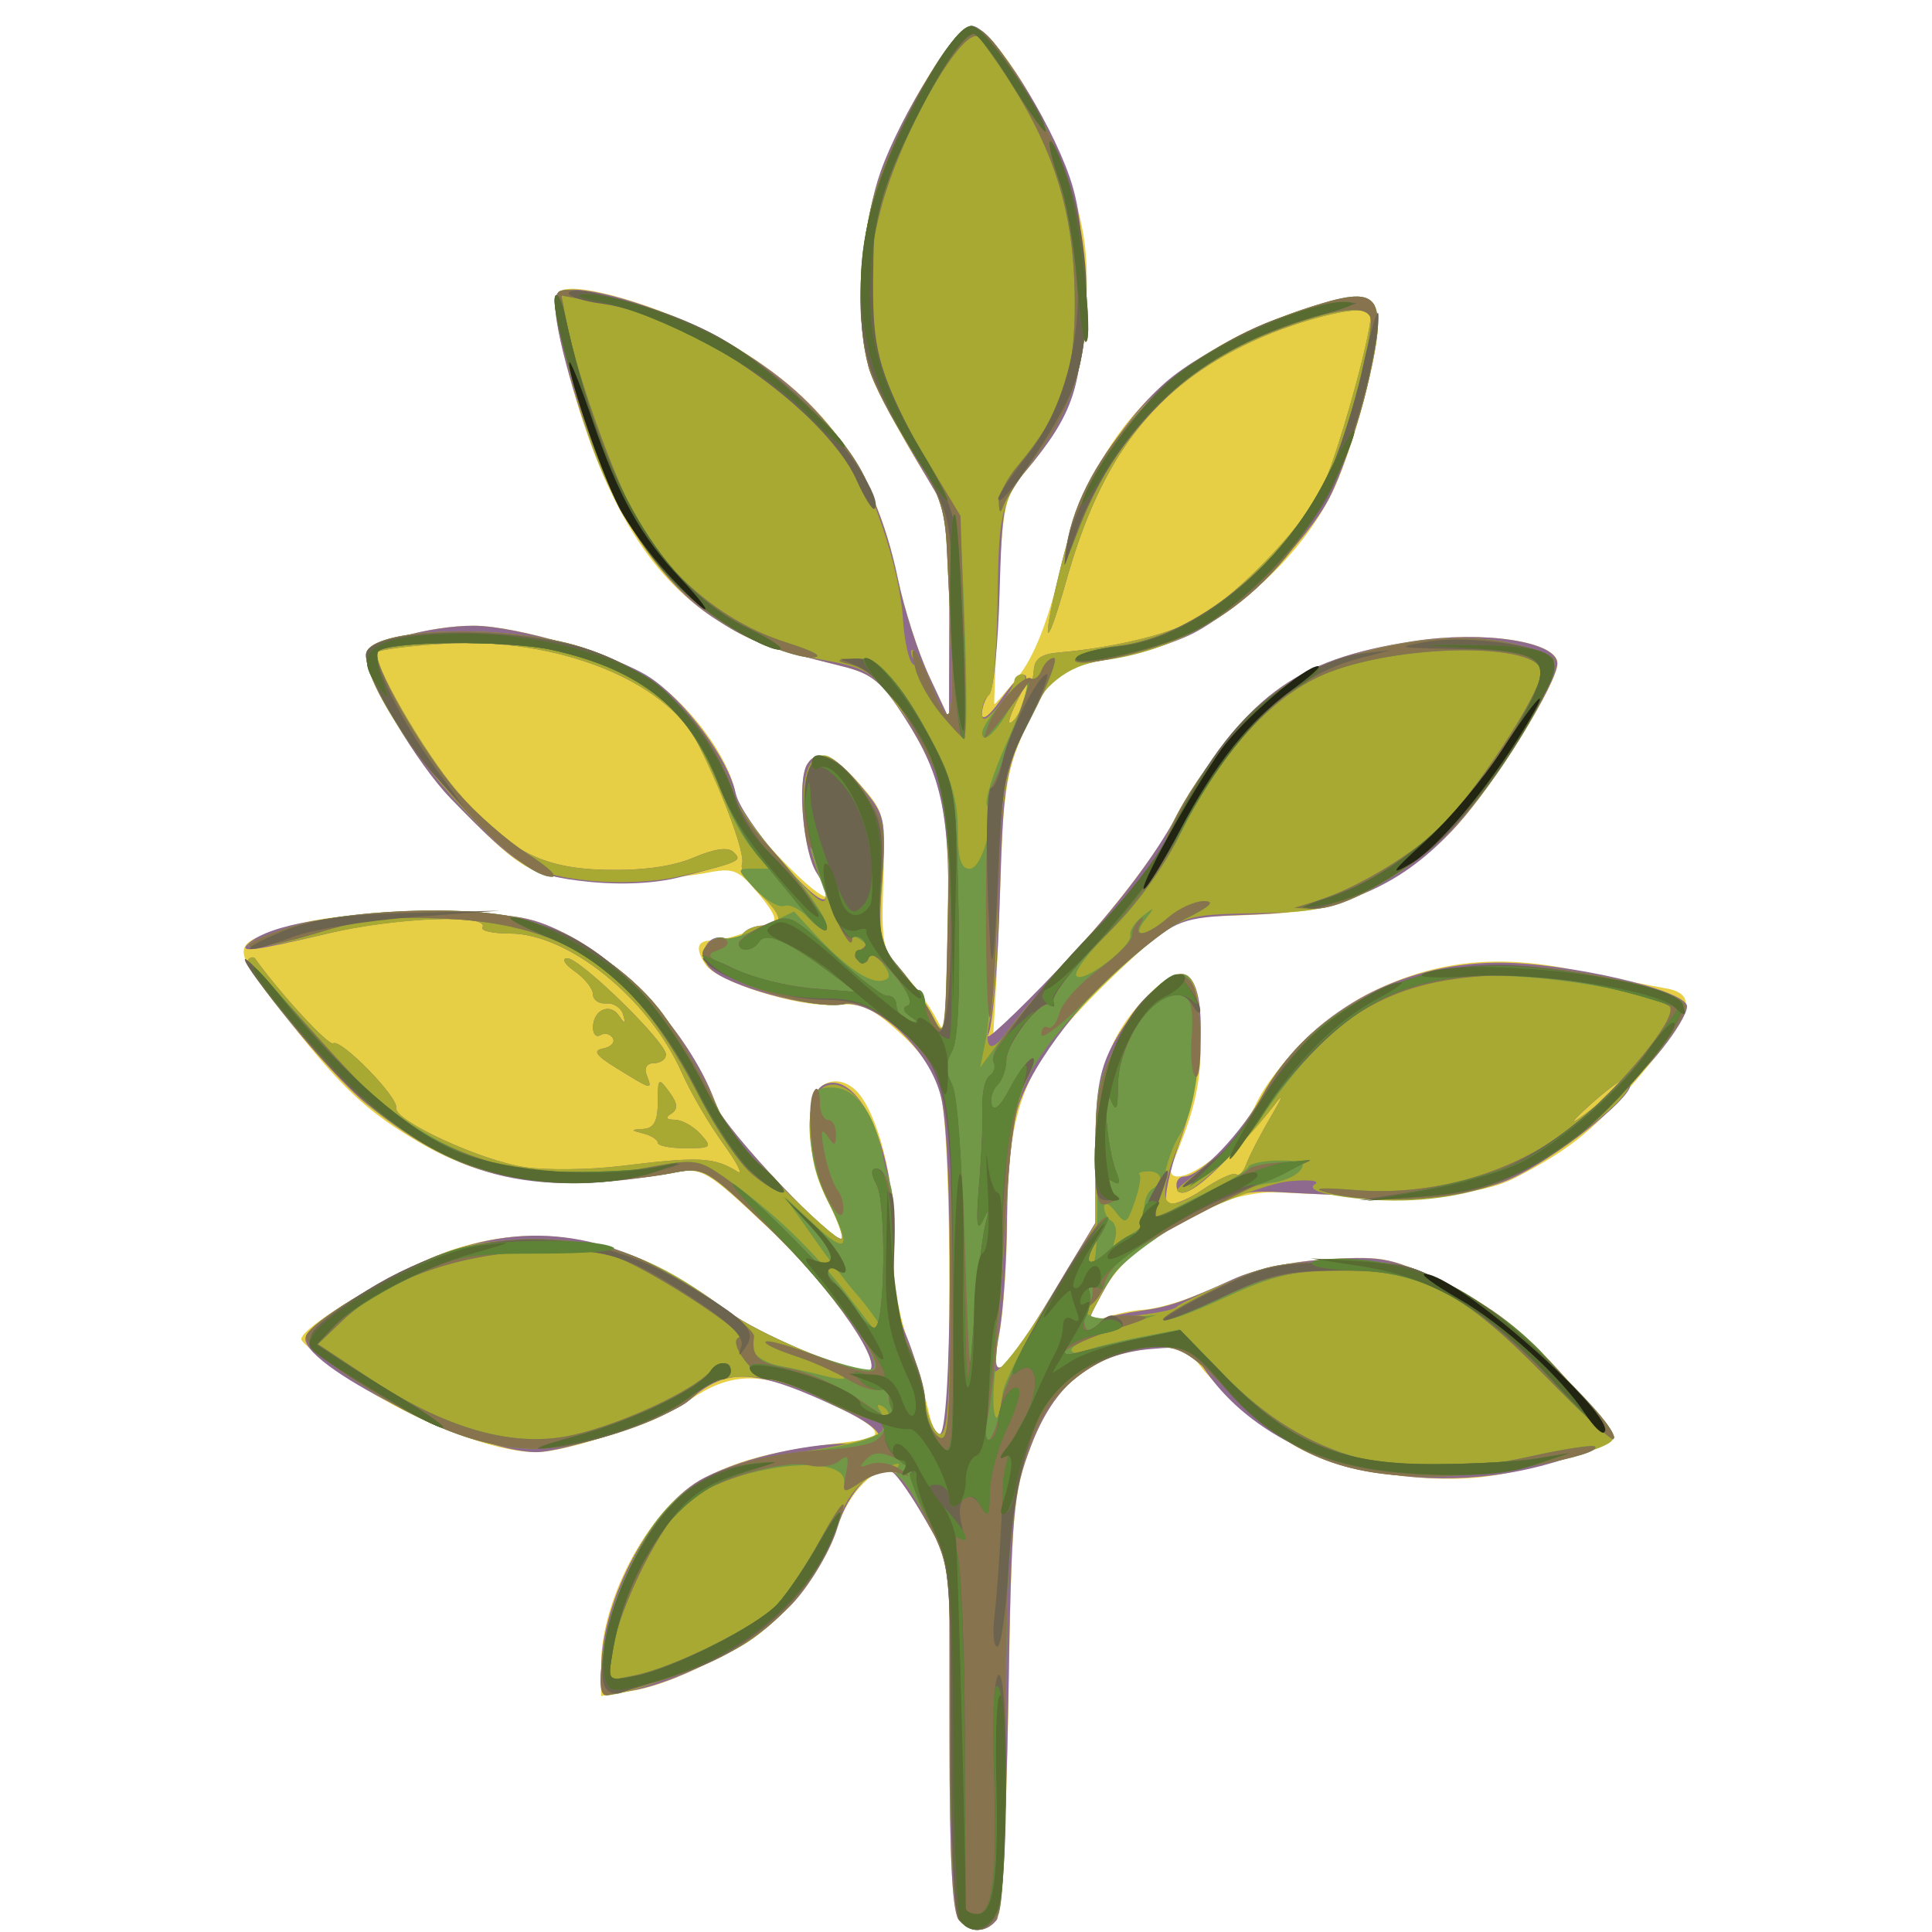 <?xml version="1.0" encoding="UTF-8" standalone="no"?>
<!-- Created with Inkscape (http://www.inkscape.org/) -->

<svg
   width="185"
   height="185"
   viewBox="0 0 48.948 48.948"
   version="1.1"
   id="svg1"
   xmlns="http://www.w3.org/2000/svg"
   xmlns:svg="http://www.w3.org/2000/svg">
  <defs
     id="defs1" />
  <g
     id="g28102"
     transform="matrix(0.776,0,0,0.776,-35.781,-139.816)">
    <path
       style="fill:#e6cf45"
       d="m 77.429,242.879 c -0.227,-0.227 -0.318,-1.94 -0.32,-6.019 l -0.003,-5.702 -0.786,-1.37 c -0.432,-0.754 -0.904,-1.443 -1.048,-1.532 -0.516,-0.319 -1.483,0.647 -1.832,1.829 -0.194,0.657 -0.806,1.709 -1.361,2.34 -1.089,1.237 -3.712,2.687 -5.353,2.959 l -0.992,0.165 v -1.037 c 0,-2.211 1.685,-5.242 3.387,-6.095 1.271,-0.636 2.265,-0.877 4.947,-1.198 0.95,-0.114 0.815,-0.393 -0.515,-1.067 -2.401,-1.216 -3.431,-1.275 -4.909,-0.285 -1.082,0.725 -4,1.72 -5.047,1.72 -1.359,0 -3.985,-1.012 -5.821,-2.244 -1.007,-0.676 -1.831,-1.326 -1.831,-1.445 0,-0.436 3.466,-2.459 5.083,-2.968 2.956,-0.93 5.742,-0.277 8.89,2.084 0.891,0.668 3.82,1.928 4.482,1.928 0.743,0 -1.115,-2.706 -3.212,-4.678 -2.003,-1.884 -2.155,-1.974 -3.053,-1.81 -3.575,0.654 -6.029,0.368 -8.321,-0.971 -1.66,-0.97 -2.49,-1.732 -4.12,-3.785 -2.112,-2.661 -2.111,-2.65 -0.341,-3.218 1.126,-0.361 2.337,-0.487 4.693,-0.487 2.825,0 3.319,0.071 4.478,0.641 2.052,1.01 4.22,3.47 4.98,5.65 0.259,0.744 3.86,4.557 4.088,4.329 0.058,-0.058 -0.13,-0.566 -0.418,-1.129 -0.518,-1.014 -0.646,-1.682 -0.59,-3.057 0.041,-0.998 1.009,-1.286 1.616,-0.482 0.673,0.892 1.174,3.124 1.087,4.841 -0.052,1.019 0.105,2.083 0.466,3.175 0.299,0.903 0.61,1.97 0.692,2.37 0.082,0.4 0.265,0.728 0.408,0.728 0.344,0 0.332,-9.552 -0.013,-11.049 -0.184,-0.797 -0.581,-1.417 -1.357,-2.117 -0.945,-0.853 -1.247,-0.979 -2.181,-0.913 -1.161,0.082 -3.811,-0.762 -4.17,-1.328 -0.306,-0.482 -0.27,-0.729 0.109,-0.764 0.524,-0.048 0.831,-0.12 1.257,-0.294 0.218,-0.089 0.559,-0.206 0.758,-0.26 0.259,-0.07 0.153,-0.344 -0.378,-0.975 -0.692,-0.823 -0.807,-0.865 -1.816,-0.665 -0.592,0.117 -2.042,0.206 -3.222,0.196 -2.366,-0.019 -2.57,-0.127 -5.024,-2.66 -1.09,-1.125 -2.752,-3.921 -2.752,-4.63 0,-0.415 2.086,-1.004 3.526,-0.996 1.471,0.008 4.746,1.003 5.846,1.776 1.248,0.877 2.451,2.519 2.677,3.653 0.091,0.458 0.735,1.4 1.499,2.192 1.371,1.422 1.95,1.647 1.168,0.454 -0.442,-0.675 -0.649,-3.011 -0.314,-3.553 0.323,-0.523 0.871,-0.315 1.724,0.656 0.811,0.924 0.832,1.011 0.759,3.162 -0.07,2.071 -0.031,2.259 0.617,2.952 0.381,0.407 0.88,1.098 1.11,1.534 0.399,0.759 0.418,0.638 0.427,-2.778 0.01,-4.049 -0.206,-5.095 -1.459,-7.055 -0.746,-1.167 -1.065,-1.43 -2.022,-1.666 -2.58,-0.638 -3.127,-0.849 -4.334,-1.667 -2.183,-1.479 -3.686,-4.157 -4.761,-8.48 -0.306,-1.23 -0.362,-1.889 -0.177,-2.073 0.417,-0.417 3.345,0.433 5.349,1.553 3.268,1.825 4.962,4.133 5.726,7.8 0.207,0.994 0.668,2.43 1.025,3.192 l 0.648,1.385 0.009,-3.323 0.009,-3.323 -0.958,-1.572 c -0.527,-0.865 -1.179,-2.048 -1.449,-2.63 -0.668,-1.44 -0.66,-4.329 0.018,-6.525 0.653,-2.113 2.423,-5.092 3.086,-5.191 0.683,-0.102 2.602,2.976 3.316,5.32 0.429,1.41 0.524,2.281 0.432,3.969 -0.127,2.308 -0.613,3.592 -1.974,5.209 -0.69,0.821 -0.74,1.055 -0.883,4.203 -0.084,1.833 -0.143,3.358 -0.132,3.387 0.011,0.03 0.36,-0.372 0.776,-0.893 0.516,-0.646 0.954,-1.748 1.381,-3.473 0.692,-2.794 1.632,-4.497 3.327,-6.029 1.316,-1.189 4.472,-2.688 5.902,-2.804 0.972,-0.079 1.056,-0.031 1.133,0.639 0.101,0.875 -0.826,4.361 -1.522,5.726 -1.361,2.667 -4.286,4.878 -7.049,5.328 -1.835,0.299 -2.143,0.545 -2.971,2.378 -0.542,1.199 -0.675,1.968 -0.755,4.366 -0.054,1.601 -0.135,3.536 -0.181,4.3 l -0.084,1.39 2.397,-2.554 c 1.449,-1.544 2.861,-3.377 3.573,-4.636 2.247,-3.979 3.869,-5.192 7.742,-5.792 2.317,-0.359 4.721,0.009 4.721,0.723 0,0.638 -1.998,3.866 -3.268,5.278 -0.688,0.765 -1.825,1.63 -2.726,2.075 -1.491,0.736 -2.088,0.826 -6.193,0.931 -0.349,0.009 -3.061,2.525 -4.021,3.731 -1.348,1.693 -1.743,3.065 -1.76,6.108 -0.008,1.357 -0.121,3.039 -0.251,3.736 -0.337,1.797 0.058,1.51 1.727,-1.256 l 1.411,-2.34 v -2.353 c 0,-2.555 0.417,-3.782 1.73,-5.096 1.26,-1.26 1.717,-0.813 1.698,1.662 -0.01,1.328 -0.212,2.175 -0.907,3.815 -0.298,0.703 0.47,0.584 1.425,-0.22 0.447,-0.376 1.019,-1.12 1.272,-1.654 0.626,-1.322 2.347,-2.992 3.817,-3.704 2.1,-1.017 4.102,-1.226 6.63,-0.694 1.207,0.254 2.522,0.517 2.922,0.585 1.071,0.182 0.917,0.779 -0.697,2.718 -1.544,1.855 -2.318,2.499 -4.139,3.448 -1.193,0.622 -2.972,0.736 -7.797,0.501 -1.887,-0.092 -4.744,1.501 -5.656,3.153 l -0.634,1.149 0.631,-0.212 c 0.347,-0.116 0.869,-0.229 1.16,-0.25 0.722,-0.052 1.63,-0.351 3.043,-1.003 0.735,-0.339 1.932,-0.592 3.13,-0.66 1.807,-0.103 2.072,-0.045 3.888,0.853 1.491,0.737 2.356,1.409 3.683,2.864 0.954,1.045 1.735,1.985 1.735,2.088 0,0.266 -2.326,1.005 -3.99,1.268 -1.91,0.302 -4.724,-0.091 -6.255,-0.875 -1.263,-0.646 -3.513,-2.663 -3.513,-3.149 0,-0.149 -0.555,-0.204 -1.318,-0.13 -2.001,0.192 -3.196,1.151 -3.965,3.181 -0.586,1.546 -0.634,2.096 -0.74,8.401 -0.068,4.047 -0.222,6.879 -0.384,7.078 -0.342,0.417 -0.803,0.422 -1.212,0.013 z"
       id="path28081" />
    <path
       style="fill:#8e6a8e"
       d="m 66.264,215.066 c -0.709,-0.437 -0.817,-0.591 -0.46,-0.66 0.256,-0.049 0.396,-0.202 0.312,-0.339 -0.085,-0.137 -0.265,-0.18 -0.4,-0.097 -0.135,0.084 -0.246,-0.026 -0.246,-0.245 0,-0.57 0.543,-0.825 0.843,-0.396 0.209,0.299 0.235,0.294 0.14,-0.032 -0.063,-0.218 -0.31,-0.38 -0.549,-0.36 -0.239,0.02 -0.435,-0.114 -0.435,-0.298 0,-0.184 -0.268,-0.522 -0.595,-0.75 -0.329,-0.229 -0.44,-0.421 -0.247,-0.429 0.408,-0.016 3.224,2.73 3.224,3.144 0,0.155 -0.175,0.282 -0.389,0.282 -0.237,0 -0.329,0.155 -0.236,0.397 0.187,0.488 0.179,0.486 -0.962,-0.217 z"
       id="path28067" />
    <path
       style="fill:#8e6a8e"
       d="m 67.586,217.485 c 0,-0.099 -0.208,-0.233 -0.463,-0.3 -0.441,-0.115 -0.441,-0.122 0,-0.152 0.338,-0.022 0.463,-0.259 0.463,-0.875 0,-0.793 0.023,-0.813 0.374,-0.332 0.278,0.38 0.295,0.562 0.066,0.708 -0.208,0.132 -0.171,0.197 0.114,0.2 0.232,0.002 0.611,0.212 0.841,0.467 0.391,0.432 0.359,0.463 -0.488,0.463 -0.499,0 -0.907,-0.081 -0.907,-0.179 z"
       id="path28066" />
    <path
       style="fill:#8e6a8e"
       d="m 78.121,198.46 c 0.027,0.206 0.125,0.298 0.219,0.205 0.093,-0.093 0.004,-0.374 -0.198,-0.624 -0.203,-0.25 -0.233,-0.373 -0.067,-0.273 0.194,0.116 0.365,-0.157 0.478,-0.761 0.097,-0.518 0.585,-1.477 1.085,-2.131 0.5,-0.654 1.105,-1.867 1.346,-2.694 0.808,-2.776 -0.154,-6.921 -2.276,-9.804 l -0.851,-1.156 -0.88,1.238 c -1.564,2.2 -2.325,4.475 -2.352,7.027 -0.025,2.366 0.239,3.133 2.353,6.855 0.558,0.982 0.67,1.546 0.711,3.572 l 0.049,2.406 0.168,-2.117 c 0.092,-1.164 0.189,-1.948 0.216,-1.742 z"
       id="path28063" />
    <path
       style="fill:#8e6a8e"
       d="m 76.582,203.528 c 0,-0.135 -0.154,-0.403 -0.342,-0.595 -0.65,-0.666 -1.246,-1.66 -1.235,-2.062 0.006,-0.228 0.182,-0.087 0.405,0.323 0.217,0.4 0.455,0.728 0.528,0.728 0.073,0 -0.005,-0.257 -0.173,-0.572 -0.168,-0.315 -0.463,-1.324 -0.656,-2.243 -0.719,-3.438 -2.173,-5.494 -5.126,-7.248 -1.798,-1.068 -2.769,-1.459 -4.538,-1.825 l -0.95,-0.197 0.206,1.081 c 0.378,1.987 1.609,5.245 2.515,6.662 1.278,1.998 2.777,3.058 5.242,3.708 0.915,0.241 1.379,0.263 1.498,0.07 0.186,-0.301 1.274,0.663 2,1.77 0.449,0.685 0.626,0.798 0.626,0.399 z"
       id="path28062" />
    <path
       style="fill:#8e6a8e"
       d="m 84.35,209.33 c 0.256,0 0.411,0.089 0.343,0.198 -0.068,0.109 0.88,0.182 2.105,0.162 1.877,-0.031 2.467,-0.156 3.744,-0.794 0.834,-0.416 1.994,-1.233 2.579,-1.815 1.253,-1.247 3.304,-4.306 3.304,-4.928 0,-1.274 -5.753,-0.87 -8.078,0.568 -1.113,0.688 -2.685,2.712 -3.694,4.757 -0.395,0.8 -1.152,1.931 -1.683,2.513 l -0.965,1.058 0.939,-0.86 c 0.516,-0.473 1.148,-0.86 1.405,-0.86 z"
       id="path28061" />
    <path
       style="fill:#8e6a8e"
       d="m 96.972,225.489 c -0.747,-0.862 -2.039,-2.023 -2.87,-2.579 -1.399,-0.935 -1.677,-1.018 -3.716,-1.106 -1.627,-0.07 -2.514,0.023 -3.39,0.358 -0.652,0.249 -1.123,0.515 -1.047,0.592 0.076,0.076 0.573,-0.067 1.103,-0.319 0.734,-0.348 1.478,-0.435 3.118,-0.365 2.064,0.088 2.234,0.145 4.041,1.348 1.038,0.691 2.288,1.789 2.778,2.439 0.49,0.651 0.992,1.187 1.116,1.191 0.124,0.005 -0.387,-0.697 -1.134,-1.56 z"
       id="path28060" />
    <path
       style="fill:#8e6a8e"
       d="m 67.398,226.046 c 0.977,-0.481 1.776,-0.986 1.776,-1.122 0,-0.136 0.238,-0.248 0.529,-0.248 0.613,0 0.615,-0.005 0.261,-0.936 -0.182,-0.478 -0.4,-0.655 -0.675,-0.549 -0.224,0.086 -0.347,0.06 -0.275,-0.058 0.073,-0.118 -0.542,-0.622 -1.365,-1.121 -1.413,-0.856 -1.632,-0.907 -3.889,-0.907 -2.131,0 -2.579,0.09 -4.111,0.823 -0.946,0.452 -2.037,1.122 -2.424,1.487 l -0.704,0.664 1.644,1.089 c 2.324,1.539 3.409,1.891 5.595,1.817 1.491,-0.051 2.216,-0.237 3.638,-0.937 z"
       id="path28059" />
    <path
       style="fill:#8e6a8e"
       d="m 95.945,227.704 c 0.747,-0.104 1.301,-0.334 1.395,-0.58 0.122,-0.317 0.077,-0.341 -0.201,-0.11 -0.561,0.466 -3.596,0.787 -5.343,0.565 -1.858,-0.236 -2.55,-0.487 -3.914,-1.422 -1.145,-0.785 -1.465,-0.875 -0.963,-0.27 0.635,0.765 3.006,1.782 4.613,1.978 1.572,0.192 2.006,0.176 4.414,-0.161 z"
       id="path28058" />
    <path
       style="fill:#8e6a8e"
       d="m 69.478,233.794 c 1.126,-0.57 2.102,-1.455 1.923,-1.745 -0.076,-0.123 0.026,-0.16 0.225,-0.084 0.448,0.172 1.781,-2.17 1.781,-3.128 0,-0.9 -1.077,-1.04 -3.131,-0.41 -1.188,0.365 -1.744,0.712 -2.293,1.431 -0.834,1.094 -1.72,3.349 -1.72,4.379 v 0.705 l 1.164,-0.35 c 0.64,-0.193 1.563,-0.552 2.051,-0.799 z"
       id="path28057" />
    <path
       style="fill:#8e6a8e"
       d="m 77.429,242.879 c -0.227,-0.227 -0.318,-1.94 -0.32,-6.019 l -0.003,-5.702 -0.786,-1.37 c -0.432,-0.754 -0.913,-1.448 -1.067,-1.544 -0.532,-0.329 -1.449,0.592 -1.807,1.813 -0.197,0.671 -0.815,1.739 -1.372,2.373 -1.083,1.23 -3.654,2.646 -5.347,2.943 -0.981,0.172 -0.992,0.165 -0.989,-0.698 0.008,-2.305 1.686,-5.409 3.384,-6.26 1.36,-0.681 3.448,-1.146 5,-1.114 1.091,0.022 0.87,-0.448 -0.519,-1.109 -2.828,-1.345 -3.772,-1.4 -4.998,-0.29 -0.57,0.516 -4.031,1.684 -4.989,1.684 -2.06,0 -7.859,-2.914 -7.522,-3.779 0.221,-0.569 3.105,-2.248 4.875,-2.839 2.968,-0.991 5.748,-0.356 8.949,2.045 0.891,0.668 3.82,1.928 4.482,1.928 0.731,0 -1.085,-2.664 -3.182,-4.667 -2.008,-1.918 -2.133,-1.993 -3.061,-1.824 -4.514,0.819 -6.961,0.28 -10.057,-2.214 -1.237,-0.997 -4.114,-4.506 -3.883,-4.737 0.077,-0.077 0.175,-0.09 0.219,-0.029 0.814,1.137 2.4,2.859 2.549,2.767 0.256,-0.158 2.13,1.759 2.058,2.105 -0.086,0.413 2.779,1.734 4.212,1.941 0.709,0.103 2.123,0.084 3.141,-0.041 2.542,-0.313 3.029,-0.289 3.794,0.188 0.195,0.122 -0.02,-0.295 -0.476,-0.925 -0.457,-0.631 -1.06,-1.666 -1.341,-2.301 -1.07,-2.419 -3.702,-4.55 -5.618,-4.55 -0.561,0 -0.964,-0.091 -0.896,-0.201 0.273,-0.442 -2.831,-0.326 -4.991,0.187 -2.516,0.598 -3.014,0.659 -2.63,0.325 0.708,-0.616 2.838,-0.972 5.808,-0.972 2.825,0 3.319,0.071 4.478,0.641 2.052,1.01 4.22,3.47 4.98,5.65 0.264,0.756 3.862,4.555 4.094,4.323 0.061,-0.061 -0.123,-0.57 -0.409,-1.131 -0.79,-1.548 -0.864,-3.626 -0.14,-3.904 1.163,-0.446 2.345,2.328 2.244,5.27 -0.044,1.288 0.076,2.175 0.393,2.91 0.251,0.582 0.526,1.525 0.61,2.095 0.084,0.57 0.302,1.086 0.484,1.147 0.411,0.136 0.463,-9.227 0.061,-10.97 -0.364,-1.578 -2.165,-3.253 -3.3,-3.068 -0.961,0.156 -3.669,-0.582 -4.244,-1.156 -0.47,-0.47 -0.069,-1.208 0.531,-0.978 0.193,0.074 0.429,0.007 0.525,-0.148 0.096,-0.155 0.406,-0.283 0.688,-0.283 0.692,0 0.646,-0.312 -0.156,-1.066 -0.368,-0.346 -0.615,-0.771 -0.548,-0.945 0.116,-0.301 -0.605,-2.264 -1.438,-3.918 -1.044,-2.072 -4.603,-3.485 -8.248,-3.274 -1.134,0.066 -2.135,0.192 -2.225,0.282 -0.23,0.23 1.534,3.292 2.631,4.568 1.653,1.922 2.726,2.486 4.816,2.535 1.217,0.028 2.198,-0.107 2.883,-0.399 0.686,-0.292 1.128,-0.353 1.301,-0.18 0.286,0.286 0.26,0.299 -1.75,0.819 -0.795,0.206 -1.902,0.261 -2.988,0.15 -1.85,-0.19 -2.318,-0.473 -4.506,-2.732 -1.09,-1.125 -2.752,-3.921 -2.752,-4.63 0,-0.415 2.086,-1.004 3.526,-0.996 1.387,0.007 4.65,0.966 5.738,1.686 1.155,0.764 2.576,2.684 2.804,3.787 0.166,0.805 2.635,3.72 2.914,3.441 0.094,-0.094 -0.026,-0.472 -0.266,-0.839 -0.442,-0.675 -0.649,-3.011 -0.314,-3.553 0.33,-0.534 0.894,-0.308 1.741,0.698 0.816,0.968 0.832,1.042 0.705,3.061 -0.124,1.952 -0.091,2.116 0.58,2.91 0.391,0.463 0.886,1.188 1.101,1.611 0.366,0.722 0.395,0.56 0.468,-2.646 0.09,-3.949 -0.153,-5.187 -1.4,-7.137 -0.763,-1.193 -1.078,-1.454 -2.039,-1.692 -2.545,-0.63 -3.067,-0.828 -4.271,-1.626 -1.544,-1.022 -3.061,-3.203 -3.938,-5.661 -0.906,-2.539 -1.373,-4.626 -1.096,-4.897 0.404,-0.394 2.812,0.23 4.855,1.257 3.56,1.79 5.454,4.231 6.252,8.059 0.207,0.994 0.668,2.43 1.025,3.192 l 0.648,1.385 0.009,-3.308 0.009,-3.308 -1.314,-2.233 c -0.765,-1.299 -1.388,-2.724 -1.49,-3.407 -0.23,-1.535 0.024,-4.11 0.552,-5.604 0.663,-1.873 2.479,-4.763 2.992,-4.76 0.538,0.003 2.238,2.549 3.036,4.548 0.441,1.105 0.564,1.994 0.575,4.181 0.016,3.015 -0.277,3.919 -1.891,5.835 -0.703,0.834 -0.745,1.034 -0.827,3.938 -0.048,1.683 -0.197,3.172 -0.331,3.31 -0.134,0.138 -0.244,0.434 -0.244,0.658 0,0.234 0.253,0.044 0.595,-0.445 0.751,-1.075 1.139,-1.118 0.595,-0.067 -0.226,0.437 -0.352,0.794 -0.281,0.794 0.226,0 0.754,-1.147 0.782,-1.699 0.02,-0.391 0.237,-0.548 0.821,-0.597 1.691,-0.142 3.479,-0.562 4.366,-1.026 1.274,-0.667 3.53,-2.972 4.207,-4.3 0.471,-0.923 1.606,-4.941 1.612,-5.707 0.003,-0.405 -2.186,0.092 -3.882,0.881 -3.156,1.469 -4.907,3.721 -6.056,7.789 -0.739,2.617 -0.831,2.129 -0.126,-0.669 0.572,-2.27 1.836,-4.447 3.358,-5.784 1.278,-1.122 4.419,-2.584 5.79,-2.694 0.972,-0.079 1.056,-0.031 1.133,0.639 0.104,0.903 -0.834,4.377 -1.572,5.824 -0.72,1.411 -3.01,3.691 -4.443,4.421 -0.621,0.317 -1.785,0.683 -2.588,0.813 -1.8,0.293 -2.111,0.543 -2.948,2.373 -0.594,1.297 -0.678,1.885 -0.779,5.424 -0.062,2.183 -0.233,4.207 -0.38,4.498 -0.146,0.291 0.873,-0.661 2.265,-2.117 1.655,-1.73 2.96,-3.4 3.771,-4.825 2.336,-4.103 3.925,-5.302 7.822,-5.906 2.317,-0.359 4.721,0.009 4.721,0.723 0,0.638 -1.998,3.866 -3.268,5.278 -1.771,1.969 -3.694,2.818 -6.621,2.921 -2.25,0.079 -2.402,0.124 -3.647,1.073 -1.701,1.297 -3.636,3.783 -4.071,5.231 -0.191,0.634 -0.353,2.263 -0.361,3.621 -0.008,1.357 -0.121,3.039 -0.251,3.736 -0.337,1.797 0.058,1.51 1.727,-1.256 l 1.411,-2.34 v -2.353 c 0,-1.83 0.117,-2.583 0.529,-3.389 0.567,-1.112 1.785,-2.382 2.284,-2.382 0.853,0 0.833,2.953 -0.035,5.416 -0.358,1.014 -0.555,1.94 -0.438,2.057 0.117,0.117 0.641,-0.077 1.164,-0.432 0.523,-0.355 1.017,-0.579 1.099,-0.498 0.081,0.081 0.231,-0.078 0.333,-0.353 0.102,-0.275 0.466,-0.977 0.81,-1.559 0.343,-0.582 0.412,-0.771 0.152,-0.421 -0.26,0.351 -0.963,1.154 -1.562,1.786 -1.049,1.105 -1.688,1.44 -1.688,0.884 0,-0.146 0.11,-0.265 0.244,-0.265 0.531,0 1.869,-1.407 2.645,-2.781 1.436,-2.545 4.37,-4.175 7.562,-4.204 2.231,-0.02 6.218,0.896 6.218,1.428 0,0.483 -1.55,2.436 -1.807,2.278 -0.097,-0.06 -0.653,0.314 -1.235,0.83 -0.582,0.516 -0.82,0.778 -0.529,0.582 0.291,-0.196 0.797,-0.591 1.124,-0.878 0.327,-0.287 0.595,-0.393 0.595,-0.236 0,0.459 -2.482,2.408 -3.878,3.044 -1.294,0.59 -3.151,0.701 -7.499,0.449 -1.288,-0.075 -1.668,0.036 -3.305,0.963 -1.421,0.805 -1.996,1.313 -2.483,2.196 -0.609,1.105 -0.613,1.143 -0.096,0.979 0.296,-0.094 0.877,-0.216 1.293,-0.271 0.875,-0.116 1.368,-0.285 3.004,-1.03 0.724,-0.329 1.951,-0.585 3.13,-0.652 1.807,-0.103 2.072,-0.045 3.888,0.853 1.491,0.737 2.356,1.409 3.683,2.864 0.954,1.045 1.735,1.99 1.735,2.099 0,0.109 -0.804,0.452 -1.786,0.762 -4.519,1.425 -9.49,0.136 -11.603,-3.009 -0.456,-0.68 -0.616,-0.737 -1.754,-0.635 -1.927,0.174 -3.137,1.157 -3.899,3.167 -0.586,1.546 -0.634,2.096 -0.74,8.401 -0.068,4.047 -0.222,6.879 -0.384,7.078 -0.342,0.417 -0.803,0.422 -1.212,0.013 z"
       id="path28056" />
    <path
       style="fill:#a7a932"
       d="m 66.264,215.066 c -0.709,-0.437 -0.817,-0.591 -0.46,-0.66 0.256,-0.049 0.396,-0.202 0.312,-0.339 -0.085,-0.137 -0.265,-0.18 -0.4,-0.097 -0.135,0.084 -0.246,-0.026 -0.246,-0.245 0,-0.57 0.543,-0.825 0.843,-0.396 0.209,0.299 0.235,0.294 0.14,-0.032 -0.063,-0.218 -0.31,-0.38 -0.549,-0.36 -0.239,0.02 -0.435,-0.114 -0.435,-0.298 0,-0.184 -0.268,-0.522 -0.595,-0.75 -0.329,-0.229 -0.44,-0.421 -0.247,-0.429 0.408,-0.016 3.224,2.73 3.224,3.144 0,0.155 -0.175,0.282 -0.389,0.282 -0.237,0 -0.329,0.155 -0.236,0.397 0.187,0.488 0.179,0.486 -0.962,-0.217 z"
       id="path28027" />
    <path
       style="fill:#a7a932"
       d="m 67.586,217.485 c 0,-0.099 -0.208,-0.233 -0.463,-0.3 -0.441,-0.115 -0.441,-0.122 0,-0.152 0.338,-0.022 0.463,-0.259 0.463,-0.875 0,-0.793 0.023,-0.813 0.374,-0.332 0.278,0.38 0.295,0.562 0.066,0.708 -0.208,0.132 -0.171,0.197 0.114,0.2 0.232,0.002 0.611,0.212 0.841,0.467 0.391,0.432 0.359,0.463 -0.488,0.463 -0.499,0 -0.907,-0.081 -0.907,-0.179 z"
       id="path28026" />
    <path
       style="fill:#a7a932"
       d="m 78.121,198.46 c 0.027,0.206 0.125,0.298 0.219,0.205 0.093,-0.093 0.004,-0.374 -0.198,-0.624 -0.203,-0.25 -0.233,-0.373 -0.067,-0.273 0.194,0.116 0.365,-0.157 0.478,-0.761 0.097,-0.518 0.585,-1.477 1.085,-2.131 0.5,-0.654 1.105,-1.867 1.346,-2.694 0.808,-2.776 -0.154,-6.921 -2.276,-9.804 l -0.851,-1.156 -0.88,1.238 c -1.564,2.2 -2.325,4.475 -2.352,7.027 -0.025,2.366 0.239,3.133 2.353,6.855 0.558,0.982 0.67,1.546 0.711,3.572 l 0.049,2.406 0.168,-2.117 c 0.092,-1.164 0.189,-1.948 0.216,-1.742 z"
       id="path28023" />
    <path
       style="fill:#a7a932"
       d="m 76.582,203.528 c 0,-0.135 -0.154,-0.403 -0.342,-0.595 -0.645,-0.66 -1.246,-1.658 -1.242,-2.062 0.004,-0.358 0.034,-0.358 0.264,-0.007 0.358,0.546 0.097,-0.962 -0.561,-3.24 -1.055,-3.654 -4.689,-6.633 -9.256,-7.587 l -0.95,-0.199 0.206,1.081 c 0.378,1.987 1.609,5.245 2.515,6.662 1.278,1.998 2.777,3.058 5.242,3.708 0.915,0.241 1.379,0.263 1.498,0.07 0.186,-0.301 1.274,0.663 2,1.77 0.449,0.685 0.626,0.798 0.626,0.399 z"
       id="path28022" />
    <path
       style="fill:#a7a932"
       d="m 84.35,209.33 c 0.256,0 0.411,0.089 0.343,0.198 -0.068,0.109 0.88,0.182 2.105,0.162 1.877,-0.031 2.467,-0.156 3.744,-0.794 0.834,-0.416 1.994,-1.233 2.579,-1.815 1.253,-1.247 3.304,-4.306 3.304,-4.928 0,-1.274 -5.753,-0.87 -8.078,0.568 -1.113,0.688 -2.685,2.712 -3.694,4.757 -0.395,0.8 -1.152,1.931 -1.683,2.513 l -0.965,1.058 0.939,-0.86 c 0.516,-0.473 1.148,-0.86 1.405,-0.86 z"
       id="path28021" />
    <path
       style="fill:#a7a932"
       d="m 96.972,225.489 c -0.747,-0.862 -2.039,-2.023 -2.87,-2.579 -1.399,-0.935 -1.677,-1.018 -3.716,-1.106 -1.627,-0.07 -2.514,0.023 -3.39,0.358 -0.652,0.249 -1.123,0.515 -1.047,0.592 0.076,0.076 0.573,-0.067 1.103,-0.319 0.734,-0.348 1.478,-0.435 3.118,-0.365 2.064,0.088 2.234,0.145 4.041,1.348 1.038,0.691 2.288,1.789 2.778,2.439 0.49,0.651 0.992,1.187 1.116,1.191 0.124,0.005 -0.387,-0.697 -1.134,-1.56 z"
       id="path28020" />
    <path
       style="fill:#a7a932"
       d="m 67.398,226.046 c 0.977,-0.481 1.776,-0.986 1.776,-1.122 0,-0.136 0.238,-0.248 0.529,-0.248 0.613,0 0.615,-0.005 0.261,-0.936 -0.182,-0.478 -0.4,-0.655 -0.675,-0.549 -0.224,0.086 -0.347,0.06 -0.275,-0.058 0.073,-0.118 -0.542,-0.622 -1.365,-1.121 -1.413,-0.856 -1.632,-0.907 -3.889,-0.907 -2.131,0 -2.579,0.09 -4.111,0.823 -0.946,0.452 -2.037,1.122 -2.424,1.487 l -0.704,0.664 1.644,1.089 c 2.324,1.539 3.409,1.891 5.595,1.817 1.491,-0.051 2.216,-0.237 3.638,-0.937 z"
       id="path28019" />
    <path
       style="fill:#a7a932"
       d="m 95.945,227.704 c 0.747,-0.104 1.301,-0.334 1.395,-0.58 0.122,-0.317 0.077,-0.341 -0.201,-0.11 -0.561,0.466 -3.596,0.787 -5.343,0.565 -1.858,-0.236 -2.55,-0.487 -3.914,-1.422 -1.145,-0.785 -1.465,-0.875 -0.963,-0.27 0.635,0.765 3.006,1.782 4.613,1.978 1.572,0.192 2.006,0.176 4.414,-0.161 z"
       id="path28018" />
    <path
       style="fill:#a7a932"
       d="m 69.478,233.794 c 1.126,-0.57 2.102,-1.455 1.923,-1.745 -0.076,-0.123 0.026,-0.16 0.225,-0.084 0.448,0.172 1.781,-2.17 1.781,-3.128 0,-0.9 -1.077,-1.04 -3.131,-0.41 -1.188,0.365 -1.744,0.712 -2.293,1.431 -0.834,1.094 -1.72,3.349 -1.72,4.379 v 0.705 l 1.164,-0.35 c 0.64,-0.193 1.563,-0.552 2.051,-0.799 z"
       id="path28017" />
    <path
       style="fill:#a7a932"
       d="m 77.421,242.854 c -0.183,-0.221 -0.283,-2.325 -0.28,-5.913 0.004,-5.547 9.49e-4,-5.577 -0.725,-7.057 -0.401,-0.817 -0.901,-1.552 -1.112,-1.633 -0.635,-0.244 -1.513,0.541 -1.844,1.648 -0.438,1.461 -1.702,3.11 -3.025,3.945 -0.945,0.597 -3.828,1.672 -4.502,1.678 -0.412,0.004 -0.162,-2.04 0.424,-3.466 1.276,-3.101 2.439,-3.946 6.235,-4.526 1.279,-0.196 2.274,-0.481 2.337,-0.671 0.06,-0.182 -0.068,-0.331 -0.285,-0.331 -0.217,0 -0.997,-0.313 -1.734,-0.695 -1.701,-0.883 -3.221,-0.952 -4.051,-0.185 -0.73,0.675 -1.966,1.207 -3.853,1.659 -2.193,0.525 -4.536,-0.176 -7.653,-2.291 -0.753,-0.511 -1.315,-1.064 -1.249,-1.23 0.175,-0.44 2.397,-1.822 4.068,-2.531 1.139,-0.483 1.901,-0.609 3.557,-0.588 2.318,0.03 3.907,0.624 6.055,2.263 1.15,0.877 4.546,2.234 4.845,1.936 0.328,-0.328 -1.535,-2.816 -3.518,-4.699 -1.996,-1.896 -2.005,-1.901 -3.093,-1.686 -0.6,0.118 -2.104,0.214 -3.341,0.212 -2.544,-0.004 -3.88,-0.467 -6.141,-2.127 -1.306,-0.959 -4.579,-4.806 -4.314,-5.071 0.075,-0.075 0.171,-0.086 0.215,-0.026 0.814,1.137 2.4,2.859 2.549,2.767 0.256,-0.158 2.13,1.759 2.058,2.105 -0.086,0.413 2.779,1.734 4.212,1.941 0.709,0.103 2.123,0.084 3.141,-0.041 2.542,-0.313 3.029,-0.289 3.794,0.188 0.195,0.122 -0.02,-0.295 -0.476,-0.925 -0.457,-0.631 -1.06,-1.666 -1.341,-2.301 -1.07,-2.419 -3.702,-4.55 -5.618,-4.55 -0.561,0 -0.964,-0.091 -0.896,-0.201 0.279,-0.452 -2.833,-0.322 -5.113,0.214 -2.682,0.63 -3.376,0.56 -1.411,-0.142 1.858,-0.664 6.2,-0.833 7.957,-0.31 1.59,0.473 3.316,1.627 4.319,2.886 0.7,0.879 2.092,3.342 2.092,3.702 0,0.298 3.726,3.973 3.876,3.823 0.071,-0.071 -0.104,-0.589 -0.391,-1.149 -0.846,-1.658 -0.869,-3.655 -0.046,-3.871 0.681,-0.178 1.512,0.846 1.747,2.154 0.096,0.531 0.236,1.072 0.311,1.202 0.075,0.13 0.112,1.104 0.081,2.164 -0.041,1.41 0.068,2.162 0.407,2.806 0.255,0.483 0.53,1.346 0.612,1.916 0.082,0.57 0.297,1.086 0.479,1.147 0.255,0.085 0.337,-0.909 0.359,-4.344 0.033,-5.282 0.012,-5.75 -0.312,-7.003 -0.316,-1.221 -2.27,-2.918 -3.107,-2.699 -0.75,0.196 -2.931,-0.347 -3.997,-0.995 -0.69,-0.42 -0.8,-0.597 -0.554,-0.894 0.169,-0.204 0.465,-0.31 0.658,-0.236 0.193,0.074 0.429,0.007 0.525,-0.148 0.096,-0.155 0.406,-0.283 0.688,-0.283 0.692,0 0.646,-0.312 -0.156,-1.066 -0.368,-0.346 -0.615,-0.771 -0.548,-0.945 0.116,-0.301 -0.605,-2.264 -1.438,-3.918 -1.044,-2.072 -4.603,-3.485 -8.248,-3.274 -1.134,0.066 -2.135,0.192 -2.225,0.282 -0.23,0.23 1.534,3.292 2.631,4.568 1.653,1.922 2.726,2.486 4.816,2.535 1.217,0.028 2.198,-0.107 2.883,-0.399 0.686,-0.292 1.128,-0.353 1.301,-0.18 0.293,0.293 0.192,0.338 -1.793,0.801 -0.768,0.179 -1.98,0.232 -2.945,0.128 -1.351,-0.145 -1.846,-0.344 -2.807,-1.132 -2.039,-1.67 -4.452,-5.051 -4.452,-6.238 0,-0.779 3.598,-1.029 6.318,-0.439 2.755,0.598 4.917,2.51 5.728,5.066 0.218,0.688 2.501,3.407 2.865,3.413 0.125,0.002 0.137,-0.205 0.028,-0.46 -0.878,-2.046 -0.872,-4.299 0.012,-4.299 0.467,0 1.678,1.469 1.882,2.284 0.091,0.361 0.086,1.354 -0.011,2.207 -0.163,1.441 -0.123,1.613 0.57,2.432 0.41,0.485 0.921,1.227 1.135,1.65 0.363,0.716 0.395,0.503 0.463,-3.121 0.081,-4.283 -0.083,-4.962 -1.738,-7.207 -0.726,-0.985 -0.967,-1.121 -2.459,-1.384 -3.118,-0.549 -5.425,-2.502 -6.987,-5.912 -0.836,-1.826 -1.826,-5.768 -1.525,-6.069 0.339,-0.339 3.809,0.649 5.278,1.503 1.678,0.975 3.132,2.227 4.037,3.475 0.887,1.224 1.829,3.994 1.935,5.695 0.043,0.683 0.183,1.338 0.311,1.455 0.131,0.119 0.15,0.067 0.043,-0.118 -0.105,-0.182 -0.123,-0.331 -0.04,-0.331 0.083,0 0.341,0.476 0.574,1.058 0.784,1.959 0.839,1.516 0.544,-4.366 -0.067,-1.345 -0.248,-1.846 -1.185,-3.279 -0.608,-0.93 -1.225,-2.121 -1.371,-2.646 -0.386,-1.39 -0.327,-3.659 0.142,-5.461 0.52,-1.995 2.526,-5.522 3.196,-5.619 0.36,-0.052 0.793,0.416 1.59,1.72 1.441,2.356 1.988,4.001 2.146,6.455 0.155,2.403 -0.321,4.114 -1.622,5.835 -1.167,1.544 -1.195,1.656 -1.242,4.843 -0.022,1.533 -0.146,2.853 -0.275,2.932 -0.129,0.08 -0.234,0.335 -0.234,0.567 0,0.323 0.124,0.279 0.529,-0.188 0.291,-0.336 0.529,-0.711 0.529,-0.834 0,-0.123 0.122,-0.224 0.271,-0.224 0.155,0 0.095,0.342 -0.139,0.794 -0.226,0.437 -0.352,0.794 -0.281,0.794 0.226,0 0.754,-1.147 0.782,-1.699 0.02,-0.391 0.237,-0.548 0.821,-0.597 1.691,-0.142 3.479,-0.562 4.366,-1.026 1.274,-0.667 3.53,-2.972 4.207,-4.3 0.471,-0.923 1.606,-4.941 1.612,-5.707 0.003,-0.405 -2.186,0.092 -3.882,0.881 -3.156,1.469 -4.907,3.721 -6.056,7.789 -0.744,2.633 -0.829,2.122 -0.118,-0.702 1.049,-4.163 3.793,-6.933 8.148,-8.224 2.281,-0.676 2.492,-0.364 1.784,2.64 -1.169,4.957 -4.465,8.368 -8.605,8.905 -2.332,0.303 -3.436,2.719 -3.446,7.539 -0.004,1.704 -0.11,3.545 -0.237,4.091 -0.269,1.16 0.021,1.282 0.694,0.293 0.261,-0.385 1.441,-1.727 2.621,-2.983 1.18,-1.256 2.238,-2.578 2.35,-2.938 0.482,-1.548 2.51,-4.218 3.907,-5.146 1.844,-1.224 5.15,-1.883 7.269,-1.447 0.761,0.156 1.454,0.397 1.539,0.535 0.251,0.406 -1.229,3.075 -2.682,4.839 -0.938,1.139 -1.854,1.905 -3.028,2.53 -1.51,0.805 -1.92,0.901 -3.997,0.942 -2.278,0.045 -2.337,0.063 -3.719,1.132 -0.772,0.597 -1.833,1.601 -2.357,2.23 -1.709,2.052 -1.892,2.638 -2.118,6.77 -0.114,2.079 -0.285,4.028 -0.381,4.331 -0.385,1.214 0.551,0.239 1.909,-1.989 l 1.412,-2.315 v -2.262 c 0,-1.887 0.11,-2.481 0.663,-3.582 0.667,-1.329 1.579,-2.303 2.169,-2.32 0.848,-0.023 0.731,3.333 -0.201,5.785 -0.663,1.745 -0.405,2.114 0.872,1.246 0.523,-0.355 1.017,-0.579 1.099,-0.498 0.081,0.081 0.231,-0.078 0.333,-0.353 0.102,-0.275 0.466,-0.977 0.81,-1.559 0.343,-0.582 0.412,-0.771 0.152,-0.421 -0.938,1.264 -2.66,2.934 -3.018,2.926 -0.286,-0.007 -0.276,-0.078 0.047,-0.331 0.227,-0.177 0.71,-0.56 1.073,-0.851 0.363,-0.291 1.01,-1.172 1.437,-1.958 1.484,-2.731 4.474,-4.318 8.057,-4.277 2.129,0.025 5.6,0.81 5.765,1.304 0.117,0.35 -1.493,2.472 -1.753,2.312 -0.096,-0.059 -0.651,0.315 -1.234,0.831 -0.582,0.516 -0.82,0.778 -0.529,0.582 0.291,-0.196 0.813,-0.601 1.161,-0.898 0.428,-0.367 0.593,-0.417 0.51,-0.154 -0.221,0.706 -3.373,2.894 -4.764,3.307 -1.445,0.429 -3.12,0.511 -4.798,0.233 -0.64,-0.106 -0.89,-0.243 -0.679,-0.374 0.184,-0.113 -0.194,-0.157 -0.84,-0.096 -1.028,0.096 -4.238,1.515 -5.227,2.31 -0.193,0.155 -0.573,0.718 -0.845,1.251 l -0.495,0.97 1.374,-0.129 c 0.756,-0.071 1.433,-0.203 1.506,-0.293 0.073,-0.09 0.847,-0.461 1.72,-0.823 1.242,-0.516 2.049,-0.659 3.712,-0.659 1.999,0 2.232,0.063 3.946,1.058 1.769,1.028 5.197,4.431 4.832,4.797 -0.456,0.456 -3.966,1.156 -5.793,1.156 -2.971,0 -4.704,-0.702 -6.612,-2.677 -1.247,-1.291 -1.655,-1.557 -2.391,-1.557 -1.51,0 -3.169,1.029 -3.839,2.381 -0.945,1.905 -1.157,3.735 -1.143,9.873 0.008,3.497 -0.095,5.974 -0.261,6.284 -0.316,0.59 -0.859,0.663 -1.268,0.169 z"
       id="path28016" />
    <path
       style="fill:#719846"
       d="m 70.504,200.949 c -1.894,-0.944 -3.257,-2.403 -4.375,-4.685 -1.025,-2.092 -2.143,-6.194 -1.785,-6.552 0.339,-0.339 3.809,0.649 5.278,1.503 2.432,1.413 4.549,3.616 4.951,5.15 0.095,0.364 -0.116,0.123 -0.47,-0.535 -1.329,-2.47 -5.327,-5.215 -8.42,-5.779 l -1.243,-0.227 0.156,0.823 c 0.353,1.858 1.746,5.661 2.508,6.849 1.105,1.722 2.805,3.056 4.643,3.643 0.999,0.319 1.294,0.493 0.852,0.502 -0.372,0.008 -1.315,-0.304 -2.096,-0.693 z"
       id="path27987" />
    <path
       style="fill:#719846"
       d="m 81.255,201.641 c 0.131,-0.131 0.762,-0.305 1.402,-0.385 2.441,-0.307 5.352,-2.646 6.766,-5.437 0.572,-1.128 1.447,-4.248 1.447,-5.159 0,-0.584 -1.117,-0.464 -3.22,0.347 -2.999,1.156 -5.166,3.386 -6.36,6.541 -0.385,1.019 -0.469,1.124 -0.359,0.449 0.48,-2.93 3.46,-6.158 6.833,-7.398 3.295,-1.212 3.601,-1.076 3.144,1.405 -0.787,4.273 -3.082,7.605 -6.166,8.956 -1.449,0.635 -3.924,1.117 -3.487,0.68 z"
       id="path27986" />
    <path
       style="fill:#719846"
       d="m 76.836,203.496 c -0.357,-0.432 -0.729,-1.082 -0.825,-1.445 -0.27,-1.01 -0.003,-0.783 0.47,0.4 0.784,1.959 0.839,1.516 0.544,-4.366 -0.067,-1.345 -0.248,-1.846 -1.185,-3.279 -0.608,-0.93 -1.225,-2.121 -1.371,-2.646 -0.386,-1.39 -0.327,-3.659 0.142,-5.461 0.52,-1.995 2.526,-5.522 3.196,-5.619 0.36,-0.052 0.793,0.416 1.59,1.72 1.441,2.356 1.988,4.001 2.146,6.455 0.155,2.407 -0.322,4.119 -1.627,5.835 -0.478,0.628 -0.938,1.321 -1.022,1.539 -0.126,0.327 -0.157,0.319 -0.174,-0.046 -0.011,-0.243 0.265,-0.782 0.613,-1.197 1.439,-1.71 1.879,-2.977 1.867,-5.372 -0.017,-3.276 -0.817,-5.495 -3.099,-8.592 -0.455,-0.617 -2.578,3.052 -3.242,5.603 -0.763,2.928 -0.376,5.043 1.485,8.129 0.852,1.413 1.117,2.134 1.167,3.173 0.159,3.34 0.195,5.732 0.089,5.838 -0.064,0.064 -0.408,-0.238 -0.765,-0.67 z"
       id="path27985" />
    <path
       style="fill:#719846"
       d="m 72.499,210.143 c -0.255,-0.282 -0.608,-0.458 -0.783,-0.391 -0.175,0.067 -0.602,-0.179 -0.947,-0.547 -0.622,-0.662 -0.622,-0.669 -0.066,-0.669 h 0.563 l -0.583,-0.633 c -0.32,-0.348 -0.797,-1.243 -1.058,-1.99 -0.87,-2.482 -2.555,-3.868 -5.495,-4.521 -1.456,-0.323 -5.338,-0.288 -5.678,0.052 -0.273,0.273 1.428,3.273 2.627,4.636 0.593,0.673 1.609,1.561 2.258,1.973 0.649,0.412 1.007,0.748 0.796,0.748 -1.394,0 -6.07,-5.585 -6.07,-7.249 0,-0.779 3.598,-1.029 6.318,-0.439 2.758,0.599 4.935,2.527 5.725,5.071 0.108,0.348 0.642,1.119 1.186,1.714 1.168,1.277 1.974,2.457 1.798,2.633 -0.069,0.069 -0.335,-0.105 -0.59,-0.387 z"
       id="path27984" />
    <path
       style="fill:#719846"
       d="m 70.641,218.49 c -0.403,-0.346 -1.165,-1.473 -1.695,-2.504 -2.124,-4.137 -4.236,-5.623 -8.265,-5.815 -1.851,-0.088 -2.699,0.005 -4.211,0.464 -2.205,0.67 -3.121,0.594 -1.182,-0.097 1.906,-0.68 6.225,-0.856 8.004,-0.326 1.59,0.473 3.316,1.627 4.319,2.886 0.755,0.948 2.092,3.353 2.092,3.763 0,0.143 0.506,0.704 1.124,1.248 0.618,0.543 0.994,0.993 0.835,0.999 -0.159,0.006 -0.619,-0.272 -1.022,-0.618 z"
       id="path27983" />
    <path
       style="fill:#719846"
       d="m 89.415,219.105 c -0.516,-0.14 -0.184,-0.167 0.949,-0.075 2.311,0.187 4.719,-0.434 6.557,-1.692 1.705,-1.167 4.159,-4.066 3.669,-4.333 -1.002,-0.546 -4.639,-1.089 -6.339,-0.946 -3.042,0.255 -4.733,1.38 -7.011,4.664 -0.55,0.792 -1.416,1.666 -1.925,1.942 -0.902,0.488 -0.798,0.351 0.56,-0.737 0.363,-0.291 1.01,-1.172 1.437,-1.958 1.484,-2.731 4.474,-4.318 8.057,-4.277 2.121,0.025 5.6,0.809 5.763,1.299 0.156,0.467 -2.167,3.251 -3.666,4.395 -0.748,0.571 -1.973,1.249 -2.721,1.508 -1.413,0.488 -3.938,0.587 -5.329,0.209 z"
       id="path27982" />
    <path
       style="fill:#719846"
       d="m 96.558,225.099 c -2.694,-2.753 -4.068,-3.468 -6.645,-3.454 -1.56,0.008 -2.208,0.16 -3.786,0.887 -2.44,1.125 -2.753,0.895 -0.368,-0.269 1.606,-0.784 2.049,-0.881 4.059,-0.887 2.158,-0.007 2.336,0.039 4.078,1.051 1.618,0.94 5.218,4.428 4.886,4.735 -0.059,0.055 -1.061,-0.873 -2.225,-2.063 z"
       id="path27980" />
    <path
       style="fill:#719846"
       d="m 74.515,209.577 c 0.229,-0.686 -0.233,-2.852 -0.76,-3.566 -0.486,-0.659 -0.633,-0.725 -0.926,-0.419 -0.288,0.301 -0.286,0.386 0.012,0.495 0.292,0.106 0.296,0.171 0.017,0.344 -0.277,0.171 -0.261,0.408 0.087,1.225 0.237,0.557 0.505,1.28 0.596,1.608 0.17,0.611 0.806,0.816 0.973,0.314 z"
       id="path27977" />
    <path
       style="fill:#719846"
       d="m 72.614,212.24 c 0,-0.146 0.126,-0.265 0.28,-0.265 0.154,0 0.207,0.119 0.117,0.265 -0.09,0.146 0.022,0.265 0.249,0.265 0.227,0 0.412,-0.058 0.412,-0.129 0,-0.271 -2.098,-1.502 -2.323,-1.363 -0.13,0.08 -0.668,0.175 -1.197,0.211 -0.528,0.036 -0.895,0.13 -0.815,0.21 0.08,0.08 0.176,0.086 0.215,0.013 0.038,-0.073 0.259,0.025 0.49,0.217 0.762,0.632 2.571,1.038 2.571,0.577 z"
       id="path27976" />
    <path
       style="fill:#719846"
       d="m 78.667,231.006 c 0.131,-1.517 0.147,-2.924 0.037,-3.126 -0.11,-0.202 -0.215,0.453 -0.232,1.455 -0.018,1.003 -0.108,2.478 -0.2,3.278 -0.093,0.8 -0.095,1.387 -0.005,1.303 0.09,-0.084 0.27,-1.393 0.401,-2.91 z"
       id="path27975" />
    <path
       style="fill:#719846"
       d="m 77.421,242.854 c -0.183,-0.221 -0.283,-2.329 -0.28,-5.929 0.004,-5.542 -0.002,-5.598 -0.708,-7 -0.392,-0.777 -0.816,-1.453 -0.944,-1.502 -0.128,-0.049 -0.15,-0.223 -0.049,-0.386 0.101,-0.164 -0.255,-0.038 -0.792,0.278 -0.703,0.415 -0.976,0.477 -0.976,0.223 0,-0.968 -3.645,-0.508 -5.111,0.645 -0.825,0.649 -2.23,3.431 -2.446,4.845 l -0.156,1.018 0.88,-0.175 c 1.272,-0.253 3.978,-1.603 4.651,-2.319 0.317,-0.338 0.936,-1.266 1.375,-2.062 0.867,-1.573 1.045,-1.601 0.402,-0.064 -0.956,2.288 -2.714,3.75 -5.546,4.611 -0.874,0.266 -1.679,0.485 -1.788,0.486 -0.412,0.004 -0.162,-2.04 0.424,-3.466 1.276,-3.103 2.492,-3.985 6.22,-4.512 1.604,-0.227 2.247,-0.433 2.432,-0.778 0.17,-0.318 0.152,-0.531 -0.055,-0.659 -0.19,-0.117 -0.235,-0.073 -0.117,0.116 0.315,0.51 -0.527,0.349 -1.852,-0.356 -0.684,-0.364 -1.451,-0.661 -1.703,-0.661 -0.516,0 -1.45,-1.233 -1.038,-1.371 0.314,-0.105 -2.693,-2.085 -3.916,-2.58 -0.582,-0.235 -1.571,-0.306 -3.043,-0.218 -2.45,0.147 -4.663,0.982 -6.007,2.267 l -0.788,0.753 1.705,1.129 c 2.404,1.592 4.558,2.225 6.407,1.883 1.428,-0.264 3.806,-1.308 4.594,-2.017 0.49,-0.441 0.773,-0.482 0.773,-0.111 0,0.146 -0.164,0.265 -0.364,0.265 -0.2,0 -0.526,0.195 -0.724,0.433 -0.451,0.543 -2.064,1.239 -3.873,1.67 -2.194,0.523 -4.538,-0.179 -7.653,-2.293 -0.753,-0.511 -1.315,-1.064 -1.249,-1.23 0.175,-0.44 2.397,-1.822 4.068,-2.531 2.066,-0.876 5.113,-0.83 7.028,0.107 1.705,0.834 3.622,2.207 3.456,2.475 -0.216,0.35 0.223,0.801 0.904,0.929 0.361,0.068 0.983,0.207 1.383,0.309 1.24,0.318 0.8,-0.069 -0.612,-0.538 -0.737,-0.245 -1.291,-0.494 -1.231,-0.554 0.06,-0.06 0.839,0.153 1.731,0.474 0.892,0.321 1.699,0.506 1.794,0.411 0.33,-0.33 -1.525,-2.812 -3.515,-4.702 -1.996,-1.896 -2.005,-1.901 -3.093,-1.686 -0.6,0.118 -2.104,0.214 -3.341,0.212 -2.528,-0.004 -3.881,-0.468 -6.083,-2.084 -1.128,-0.828 -3.798,-3.841 -4.339,-4.896 -0.207,-0.403 -0.045,-0.232 2.875,3.047 2.755,3.093 6.071,4.296 9.871,3.579 1.797,-0.339 1.885,-0.331 2.743,0.265 1.597,1.107 2.984,2.446 4.154,4.009 0.633,0.845 1.199,1.536 1.259,1.536 0.172,0 -0.505,-1.075 -1.087,-1.726 -0.291,-0.326 -0.936,-1.172 -1.432,-1.881 l -0.903,-1.288 0.969,0.912 c 1.073,1.009 1.229,0.767 0.467,-0.726 -0.505,-0.99 -0.64,-1.688 -0.586,-3.03 0.024,-0.59 0.153,-0.728 0.685,-0.728 0.73,0 1.328,0.744 1.598,1.984 0.095,0.437 0.235,0.972 0.311,1.191 0.076,0.218 0.118,1.25 0.094,2.293 -0.035,1.458 0.081,2.143 0.501,2.966 0.3,0.588 0.546,1.417 0.546,1.842 0,0.425 0.179,0.92 0.397,1.101 0.35,0.29 0.4,-0.213 0.425,-4.267 0.033,-5.435 0.013,-5.889 -0.312,-7.146 -0.316,-1.221 -2.27,-2.918 -3.107,-2.699 -0.75,0.196 -2.931,-0.347 -3.997,-0.995 -0.705,-0.429 -0.804,-0.593 -0.543,-0.907 0.175,-0.211 0.42,-0.321 0.544,-0.244 0.124,0.077 0.694,-0.086 1.266,-0.363 l 1.04,-0.503 0.638,0.691 c 1.015,1.1 1.807,1.654 2.24,1.566 0.33,-0.067 0.298,-0.212 -0.174,-0.812 -0.317,-0.402 -0.667,-0.674 -0.779,-0.604 -0.407,0.251 -1.608,-3.02 -1.602,-4.363 0.009,-1.947 0.826,-2.038 2.074,-0.231 0.559,0.81 0.607,1.095 0.467,2.815 -0.148,1.815 -0.118,1.958 0.579,2.778 0.404,0.476 0.908,1.222 1.121,1.659 0.36,0.739 0.391,0.518 0.46,-3.172 l 0.074,-3.966 -0.832,-1.639 c -0.891,-1.756 -1.642,-2.602 -2.49,-2.807 -0.425,-0.103 -0.395,-0.134 0.152,-0.159 0.841,-0.038 1.514,0.667 2.597,2.719 0.594,1.125 0.823,1.916 0.823,2.844 0,0.949 0.101,1.286 0.385,1.286 0.406,0 0.849,-1.619 0.567,-2.074 -0.087,-0.141 0.201,-1.059 0.641,-2.04 0.807,-1.798 0.917,-2.706 0.148,-1.219 -0.422,0.817 -0.947,1.316 -0.947,0.902 0,-0.379 1.375,-1.918 1.594,-1.783 0.112,0.069 0.271,-0.052 0.355,-0.27 0.083,-0.217 0.264,-0.395 0.4,-0.395 0.137,0 -0.187,0.848 -0.719,1.885 -0.945,1.841 -0.972,1.977 -1.146,5.755 -0.098,2.128 -0.261,4.286 -0.362,4.795 l -0.184,0.926 0.759,-1.027 c 0.417,-0.565 1.725,-2.056 2.905,-3.313 1.18,-1.257 2.238,-2.581 2.35,-2.941 0.482,-1.548 2.51,-4.218 3.907,-5.146 1.844,-1.224 5.15,-1.883 7.269,-1.447 0.761,0.156 1.454,0.397 1.539,0.535 0.251,0.406 -1.229,3.075 -2.682,4.839 -1.419,1.723 -3.975,3.362 -5.174,3.319 l -0.624,-0.023 0.661,-0.202 c 1.237,-0.378 2.931,-1.36 3.982,-2.309 1.135,-1.026 3.427,-4.498 3.427,-5.193 0,-0.989 -4.75,-0.928 -7.12,0.091 -1.707,0.734 -3.376,2.583 -4.631,5.131 -0.549,1.115 -1.455,2.386 -2.251,3.158 -0.732,0.711 -1.264,1.402 -1.181,1.536 0.182,0.294 1.846,-0.96 1.764,-1.329 -0.032,-0.142 0.147,-0.418 0.397,-0.614 0.41,-0.321 0.419,-0.311 0.091,0.107 -0.494,0.63 0.008,0.586 0.76,-0.066 0.336,-0.291 0.86,-0.529 1.165,-0.529 0.379,1.4e-4 0.191,0.18 -0.595,0.57 -1.445,0.715 -4.365,3.611 -5.114,5.072 -0.454,0.886 -0.611,1.842 -0.789,4.81 -0.122,2.037 -0.281,4.348 -0.353,5.135 -0.124,1.353 0.124,1.797 0.269,0.482 0.076,-0.696 2.766,-5.314 2.974,-5.106 0.074,0.074 -0.061,0.431 -0.299,0.794 -0.238,0.363 -0.433,0.714 -0.433,0.779 0,0.194 0.762,0.022 0.985,-0.223 0.113,-0.125 0.057,-0.141 -0.125,-0.036 -0.355,0.205 -0.458,-0.155 -0.136,-0.477 0.107,-0.107 0.156,-1.427 0.108,-2.933 -0.08,-2.516 -0.031,-2.85 0.601,-4.108 0.689,-1.372 1.597,-2.352 2.194,-2.369 0.791,-0.022 0.721,3.992 -0.092,5.242 -0.222,0.341 -0.45,0.987 -0.507,1.435 -0.114,0.9 -0.646,1.66 -0.646,0.923 0,-0.239 0.119,-0.508 0.265,-0.598 0.395,-0.244 0.319,-0.573 -0.132,-0.573 -0.218,0 -0.347,0.05 -0.286,0.111 0.061,0.061 -0.012,0.462 -0.162,0.892 -0.253,0.726 -0.298,0.748 -0.631,0.308 -0.197,-0.26 -0.363,-0.331 -0.367,-0.158 -0.005,0.173 0.105,0.385 0.245,0.471 0.139,0.086 0.187,0.361 0.107,0.611 -0.085,0.265 -0.053,0.344 0.078,0.19 0.285,-0.337 1.48,-1.047 3.002,-1.781 0.655,-0.316 1.23,-0.67 1.279,-0.786 0.049,-0.116 0.51,-0.211 1.025,-0.211 0.73,0 0.874,0.075 0.656,0.338 -0.154,0.186 -0.589,0.363 -0.967,0.395 -1.204,0.1 -4.656,2.177 -5.228,3.146 -0.287,0.486 -0.627,0.818 -0.757,0.737 -0.13,-0.08 -0.17,0.027 -0.089,0.237 0.105,0.273 0.465,0.355 1.254,0.287 l 1.107,-0.096 -1.389,0.451 c -0.764,0.248 -1.389,0.555 -1.389,0.681 0,0.127 0.208,0.143 0.463,0.036 0.255,-0.107 1.05,-0.307 1.768,-0.446 l 1.305,-0.252 1.436,1.47 c 2.714,2.78 5.799,3.61 9.968,2.683 1.12,-0.249 2.091,-0.399 2.157,-0.333 0.285,0.285 -3.482,0.983 -5.301,0.983 -2.906,0 -4.658,-0.716 -6.552,-2.677 -1.247,-1.291 -1.655,-1.557 -2.391,-1.557 -1.51,0 -3.169,1.029 -3.839,2.381 -0.945,1.905 -1.157,3.735 -1.143,9.873 0.008,3.497 -0.095,5.974 -0.261,6.284 -0.316,0.59 -0.859,0.663 -1.268,0.169 z"
       id="path27974" />
    <path
       style="fill:#87744f"
       d="m 70.504,200.949 c -1.894,-0.944 -3.257,-2.403 -4.375,-4.685 -1.025,-2.092 -2.143,-6.194 -1.785,-6.552 0.339,-0.339 3.809,0.649 5.278,1.503 2.432,1.413 4.549,3.616 4.951,5.15 0.095,0.364 -0.116,0.123 -0.47,-0.535 -1.329,-2.47 -5.327,-5.215 -8.42,-5.779 l -1.243,-0.227 0.156,0.823 c 0.353,1.858 1.746,5.661 2.508,6.849 1.105,1.722 2.805,3.056 4.643,3.643 0.999,0.319 1.294,0.493 0.852,0.502 -0.372,0.008 -1.315,-0.304 -2.096,-0.693 z"
       id="path27888" />
    <path
       style="fill:#87744f"
       d="m 81.255,201.641 c 0.131,-0.131 0.762,-0.305 1.402,-0.385 2.441,-0.307 5.352,-2.646 6.766,-5.437 0.572,-1.128 1.447,-4.248 1.447,-5.159 0,-0.584 -1.117,-0.464 -3.22,0.347 -2.999,1.156 -5.166,3.386 -6.36,6.541 -0.385,1.019 -0.469,1.124 -0.359,0.449 0.48,-2.93 3.46,-6.158 6.833,-7.398 3.295,-1.212 3.601,-1.076 3.144,1.405 -0.787,4.273 -3.082,7.605 -6.166,8.956 -1.449,0.635 -3.924,1.117 -3.487,0.68 z"
       id="path27887" />
    <path
       style="fill:#87744f"
       d="m 76.845,203.506 c -0.362,-0.438 -0.737,-1.093 -0.834,-1.455 -0.27,-1.01 -0.003,-0.783 0.47,0.4 0.784,1.959 0.839,1.516 0.544,-4.366 -0.067,-1.345 -0.248,-1.846 -1.185,-3.279 -0.608,-0.93 -1.225,-2.121 -1.371,-2.646 -0.386,-1.39 -0.327,-3.659 0.142,-5.461 0.52,-1.995 2.526,-5.522 3.196,-5.619 0.36,-0.052 0.793,0.416 1.59,1.72 1.441,2.356 1.988,4.001 2.146,6.455 0.155,2.407 -0.322,4.119 -1.627,5.835 -0.478,0.628 -0.938,1.321 -1.022,1.539 -0.126,0.327 -0.157,0.319 -0.174,-0.046 -0.011,-0.243 0.265,-0.782 0.613,-1.197 1.439,-1.71 1.879,-2.977 1.867,-5.372 -0.017,-3.276 -0.817,-5.495 -3.099,-8.592 -0.455,-0.617 -2.578,3.052 -3.242,5.603 -0.764,2.933 -0.377,5.042 1.496,8.148 l 1.114,1.847 0.113,3.641 c 0.062,2.002 0.069,3.641 0.016,3.641 -0.053,0 -0.392,-0.358 -0.754,-0.797 z"
       id="path27883" />
    <path
       style="fill:#87744f"
       d="m 72.25,209.804 c -0.382,-0.479 -1,-1.228 -1.373,-1.665 -0.373,-0.437 -0.962,-1.495 -1.308,-2.351 -1.034,-2.556 -2.503,-3.743 -5.44,-4.396 -1.456,-0.323 -5.338,-0.288 -5.678,0.052 -0.273,0.273 1.428,3.273 2.627,4.636 0.593,0.673 1.609,1.561 2.258,1.973 0.649,0.412 1.007,0.748 0.796,0.748 -1.394,0 -6.07,-5.585 -6.07,-7.249 0,-0.779 3.598,-1.029 6.318,-0.439 2.76,0.599 4.959,2.549 5.72,5.071 0.105,0.348 0.576,1.049 1.047,1.559 1.091,1.181 2.093,2.639 1.927,2.805 -0.071,0.07 -0.441,-0.264 -0.823,-0.743 z"
       id="path27881" />
    <path
       style="fill:#87744f"
       d="m 78.298,209.775 c 0.002,-2.064 0.072,-3.812 0.156,-3.885 0.084,-0.073 0.334,-0.668 0.557,-1.323 0.223,-0.655 0.488,-1.429 0.588,-1.72 0.175,-0.506 0.168,-0.507 -0.161,-0.035 -0.189,0.272 -0.552,0.748 -0.807,1.058 -0.423,0.514 -0.448,0.519 -0.281,0.046 0.246,-0.701 1.175,-1.742 1.419,-1.591 0.108,0.067 0.265,-0.056 0.349,-0.274 0.083,-0.217 0.264,-0.395 0.4,-0.395 0.137,0 -0.187,0.848 -0.719,1.885 -0.958,1.865 -0.969,1.927 -1.1,5.799 -0.073,2.153 -0.194,3.975 -0.269,4.05 -0.075,0.075 -0.135,-1.553 -0.132,-3.616 z"
       id="path27878" />
    <path
       style="fill:#87744f"
       d="m 80.11,213.955 c 0,-0.203 0.096,-0.309 0.213,-0.237 0.117,0.072 0.287,-0.141 0.378,-0.475 0.091,-0.333 0.66,-0.968 1.265,-1.411 0.604,-0.443 1.099,-0.939 1.099,-1.102 0,-0.164 0.108,-0.397 0.241,-0.518 0.14,-0.128 0.161,-0.082 0.051,0.11 -0.291,0.506 0.216,0.394 0.899,-0.198 0.336,-0.291 0.86,-0.529 1.165,-0.529 0.378,1.4e-4 0.184,0.184 -0.606,0.575 -0.638,0.316 -1.958,1.38 -2.932,2.364 -0.975,0.984 -1.772,1.624 -1.772,1.421 z"
       id="path27877" />
    <path
       style="fill:#87744f"
       d="m 70.641,218.49 c -0.403,-0.346 -1.165,-1.473 -1.695,-2.504 -2.124,-4.137 -4.236,-5.623 -8.265,-5.815 -1.851,-0.088 -2.699,0.005 -4.211,0.464 -2.205,0.67 -3.121,0.594 -1.182,-0.097 1.906,-0.68 6.225,-0.856 8.004,-0.326 1.59,0.473 3.316,1.627 4.319,2.886 0.755,0.948 2.092,3.353 2.092,3.763 0,0.143 0.506,0.704 1.124,1.248 0.618,0.543 0.994,0.993 0.835,0.999 -0.159,0.006 -0.619,-0.272 -1.022,-0.618 z"
       id="path27876" />
    <path
       style="fill:#87744f"
       d="m 89.415,219.105 c -0.516,-0.14 -0.184,-0.167 0.949,-0.075 2.311,0.187 4.719,-0.434 6.557,-1.692 1.696,-1.161 4.161,-4.068 3.669,-4.327 -1.129,-0.592 -4.379,-1.096 -6.186,-0.959 -3.17,0.24 -5.071,1.485 -7.297,4.78 -0.477,0.706 -1.284,1.521 -1.794,1.811 -0.904,0.514 -0.786,0.364 0.56,-0.714 0.363,-0.291 1.01,-1.172 1.437,-1.958 1.484,-2.731 4.474,-4.318 8.057,-4.277 2.121,0.025 5.6,0.809 5.763,1.299 0.156,0.467 -2.167,3.251 -3.666,4.395 -0.748,0.571 -1.973,1.249 -2.721,1.508 -1.413,0.488 -3.938,0.587 -5.329,0.209 z"
       id="path27875" />
    <path
       style="fill:#87744f"
       d="m 81.874,217.628 c 0,-1.611 0.13,-2.262 0.663,-3.324 1.039,-2.069 2.296,-2.904 2.61,-1.733 0.223,0.832 0.207,2.972 -0.021,2.745 -0.103,-0.103 -0.154,-0.656 -0.113,-1.228 0.092,-1.272 -0.072,-1.574 -0.755,-1.396 -0.753,0.197 -1.642,1.777 -1.649,2.93 -0.005,0.797 -0.051,0.884 -0.241,0.455 -0.299,-0.672 -0.121,1.611 0.184,2.359 0.145,0.357 0.115,0.45 -0.103,0.315 -0.17,-0.105 -0.31,-0.075 -0.31,0.067 0,0.142 0.143,0.306 0.317,0.364 0.198,0.066 0.149,0.17 -0.132,0.278 -0.399,0.153 -0.45,-0.054 -0.45,-1.831 z"
       id="path27873" />
    <path
       style="fill:#87744f"
       d="m 73.045,219.134 c -0.459,-0.954 -0.655,-3.054 -0.315,-3.394 0.082,-0.082 0.148,0.109 0.148,0.425 0,0.315 0.119,0.573 0.265,0.573 0.146,0 0.263,0.208 0.261,0.463 -0.004,0.399 -0.042,0.408 -0.281,0.066 -0.204,-0.292 -0.229,-0.152 -0.098,0.529 0.098,0.509 0.294,1.069 0.435,1.244 0.141,0.175 0.216,0.499 0.168,0.719 -0.052,0.239 -0.288,-0.015 -0.583,-0.626 z"
       id="path27872" />
    <path
       style="fill:#87744f"
       d="m 96.558,225.099 c -2.741,-2.801 -4.062,-3.474 -6.747,-3.439 -1.647,0.021 -2.293,0.17 -3.799,0.875 -0.998,0.467 -1.869,0.795 -1.935,0.729 -0.066,-0.066 0.691,-0.517 1.682,-1.001 1.606,-0.784 2.049,-0.881 4.059,-0.887 2.158,-0.007 2.336,0.039 4.078,1.051 1.618,0.94 5.218,4.428 4.886,4.735 -0.059,0.055 -1.061,-0.873 -2.225,-2.063 z"
       id="path27869" />
    <path
       style="fill:#87744f"
       d="m 74.283,209.739 c 0.57,-0.57 0.271,-2.716 -0.529,-3.787 -1.226,-1.642 -1.563,-0.028 -0.545,2.617 0.327,0.851 0.617,1.549 0.643,1.552 0.026,0.002 0.22,-0.169 0.432,-0.381 z"
       id="path27865" />
    <path
       style="fill:#87744f"
       d="m 78.202,230.496 c 0.09,0.218 0.129,1.111 0.086,1.984 -0.07,1.419 -0.055,1.474 0.142,0.524 0.122,-0.585 0.277,-2.039 0.345,-3.23 0.09,-1.578 0.279,-2.429 0.694,-3.133 0.351,-0.595 0.505,-1.171 0.401,-1.499 -0.102,-0.322 -0.065,-0.469 0.093,-0.371 0.247,0.153 0.604,-0.529 0.985,-1.882 0.282,-1 -0.088,-0.666 -0.784,0.709 -0.363,0.717 -0.795,1.387 -0.959,1.488 -0.218,0.134 -0.213,0.237 0.019,0.38 0.235,0.145 0.174,0.491 -0.236,1.34 -0.304,0.629 -0.553,1.561 -0.553,2.071 0,0.885 -0.019,0.904 -0.418,0.413 -0.357,-0.439 -0.397,-0.446 -0.273,-0.051 0.08,0.255 0.056,0.463 -0.053,0.463 -0.109,0 -0.175,0.327 -0.145,0.728 0.029,0.4 0.085,1.442 0.123,2.315 0.069,1.574 0.071,1.569 0.22,-0.529 0.082,-1.164 0.224,-1.938 0.314,-1.72 z"
       id="path27864" />
    <path
       style="fill:#87744f"
       d="m 77.421,242.854 c -0.183,-0.221 -0.283,-2.329 -0.28,-5.929 0.004,-5.495 -0.007,-5.609 -0.684,-6.943 -0.378,-0.746 -0.617,-1.471 -0.531,-1.611 0.086,-0.139 -0.151,-0.394 -0.527,-0.565 -0.531,-0.242 -0.756,-0.239 -1.007,0.015 -0.256,0.258 -0.23,0.29 0.123,0.156 0.246,-0.094 0.663,-0.032 0.926,0.137 0.454,0.291 0.453,0.298 -0.021,0.148 -0.275,-0.087 -0.798,0.037 -1.161,0.275 -0.652,0.427 -0.659,0.423 -0.528,-0.261 0.107,-0.56 0.064,-0.637 -0.225,-0.397 -0.196,0.163 -0.641,0.225 -0.987,0.138 -0.804,-0.202 -3.068,0.465 -3.959,1.167 -0.825,0.649 -2.23,3.431 -2.446,4.845 l -0.156,1.018 0.88,-0.175 c 1.272,-0.253 3.978,-1.603 4.651,-2.319 0.317,-0.338 0.936,-1.266 1.375,-2.062 0.867,-1.573 1.045,-1.601 0.402,-0.064 -0.956,2.288 -2.714,3.75 -5.546,4.611 -0.874,0.266 -1.694,0.485 -1.822,0.486 -0.486,0.004 0.057,-2.704 0.876,-4.368 1.212,-2.462 2.905,-3.447 6.273,-3.647 0.712,-0.042 1.441,-0.168 1.62,-0.279 0.446,-0.276 0.412,-0.7 -0.056,-0.7 -0.211,0 -0.943,-0.298 -1.627,-0.661 -0.684,-0.364 -1.451,-0.661 -1.703,-0.661 -0.516,0 -1.45,-1.233 -1.038,-1.371 0.314,-0.105 -2.693,-2.085 -3.916,-2.58 -0.582,-0.235 -1.571,-0.306 -3.043,-0.218 -2.45,0.147 -4.663,0.982 -6.007,2.267 l -0.788,0.753 1.705,1.129 c 2.404,1.592 4.558,2.225 6.407,1.883 1.428,-0.264 3.806,-1.308 4.594,-2.017 0.49,-0.441 0.773,-0.482 0.773,-0.111 0,0.146 -0.164,0.265 -0.364,0.265 -0.2,0 -0.526,0.195 -0.724,0.433 -0.451,0.543 -2.064,1.239 -3.873,1.67 -2.194,0.523 -4.538,-0.179 -7.653,-2.293 -0.753,-0.511 -1.315,-1.064 -1.249,-1.23 0.175,-0.44 2.397,-1.822 4.068,-2.531 2.066,-0.876 5.113,-0.83 7.028,0.107 1.565,0.765 3.574,2.164 3.529,2.455 -0.101,0.643 0.147,0.871 1.115,1.026 0.596,0.095 1.676,0.581 2.4,1.079 1.014,0.697 1.251,0.783 1.032,0.375 -0.19,-0.354 -0.195,-0.585 -0.016,-0.696 0.147,-0.091 0.378,0.11 0.513,0.447 0.244,0.608 0.246,0.608 0.262,0.033 0.009,-0.319 -0.102,-0.653 -0.248,-0.743 -0.146,-0.09 -0.265,-0.38 -0.265,-0.645 0,-0.265 -0.179,-0.629 -0.397,-0.811 -0.479,-0.398 -0.498,-0.246 -0.081,0.668 0.451,0.989 -0.158,1.321 -1.234,0.673 -0.441,-0.265 -1.256,-0.628 -1.811,-0.806 -0.555,-0.178 -0.957,-0.376 -0.893,-0.44 0.065,-0.065 0.757,0.126 1.539,0.423 2.358,0.896 2.525,0.773 1.332,-0.984 -0.569,-0.838 -1.9,-2.34 -2.957,-3.337 -1.908,-1.799 -1.93,-1.811 -3.01,-1.598 -2.174,0.429 -5.486,0.252 -6.869,-0.367 -1.96,-0.878 -3.673,-2.255 -5.253,-4.221 -1.555,-1.935 -2.276,-3.067 -1.136,-1.784 3.628,4.084 4.119,4.553 5.491,5.247 2.141,1.083 4.442,1.417 6.753,0.981 1.795,-0.339 1.886,-0.33 2.743,0.262 1.128,0.778 3.678,3.338 4.283,4.3 0.255,0.405 0.554,0.68 0.664,0.612 0.321,-0.199 0.357,-4.064 0.043,-4.651 -0.16,-0.299 -0.178,-0.533 -0.04,-0.533 0.442,0 0.625,0.893 0.579,2.822 -0.035,1.458 0.081,2.143 0.501,2.966 0.3,0.588 0.546,1.417 0.546,1.842 0,0.425 0.179,0.92 0.397,1.101 0.35,0.29 0.4,-0.213 0.425,-4.267 0.033,-5.435 0.013,-5.889 -0.312,-7.146 -0.316,-1.221 -2.27,-2.918 -3.107,-2.699 -0.75,0.196 -2.931,-0.347 -3.997,-0.995 -0.705,-0.429 -0.804,-0.593 -0.543,-0.907 0.175,-0.211 0.446,-0.305 0.601,-0.208 0.17,0.105 0.079,0.248 -0.228,0.359 -0.433,0.155 -0.348,0.255 0.547,0.649 0.582,0.256 1.713,0.522 2.514,0.592 l 1.455,0.126 -1.058,-0.779 c -1.269,-0.934 -1.913,-1.192 -2.124,-0.851 -0.191,0.309 -0.654,0.335 -0.654,0.036 0,-0.119 0.375,-0.387 0.833,-0.595 0.826,-0.375 0.845,-0.367 2.293,0.996 0.803,0.756 1.584,1.351 1.735,1.323 0.151,-0.028 0.28,0.117 0.286,0.323 0.007,0.206 0.191,0.424 0.409,0.483 0.323,0.088 0.329,0.061 0.036,-0.144 -0.247,-0.173 -0.266,-0.284 -0.06,-0.353 0.177,-0.059 -0.025,-0.482 -0.488,-1.024 -0.434,-0.508 -0.794,-0.768 -0.8,-0.578 -0.006,0.19 -0.143,0.265 -0.304,0.165 -0.209,-0.129 -0.201,-0.238 0.028,-0.379 0.229,-0.142 0.238,-0.25 0.028,-0.379 -0.161,-0.1 -0.293,-0.088 -0.293,0.026 0,0.543 -0.772,-0.982 -0.934,-1.846 -0.101,-0.54 -0.29,-1.047 -0.419,-1.127 -0.313,-0.193 -0.293,-2.258 0.027,-2.76 0.332,-0.52 0.974,-0.137 1.817,1.083 0.559,0.81 0.607,1.095 0.467,2.815 -0.148,1.815 -0.118,1.958 0.579,2.778 0.404,0.476 0.908,1.222 1.121,1.659 0.36,0.739 0.391,0.518 0.46,-3.172 l 0.074,-3.966 -0.832,-1.639 c -0.891,-1.756 -1.642,-2.602 -2.49,-2.807 -0.425,-0.103 -0.395,-0.134 0.152,-0.159 0.835,-0.038 1.513,0.666 2.568,2.665 0.767,1.453 0.797,1.645 0.881,5.556 0.058,2.686 -0.014,4.232 -0.213,4.588 -0.217,0.388 -0.221,0.677 -0.014,1.048 0.158,0.283 0.354,2.651 0.436,5.285 0.139,4.429 0.162,4.601 0.322,2.392 0.095,-1.31 0.248,-2.679 0.341,-3.043 0.143,-0.563 0.13,-0.583 -0.089,-0.132 -0.181,0.372 -0.214,0.019 -0.112,-1.191 0.08,-0.946 0.13,-2.098 0.112,-2.56 -0.018,-0.462 0.092,-0.917 0.243,-1.01 0.152,-0.094 0.206,-0.283 0.122,-0.42 -0.204,-0.33 0.619,-1.398 3.217,-4.178 1.18,-1.262 2.238,-2.59 2.35,-2.951 0.482,-1.548 2.51,-4.218 3.907,-5.146 1.844,-1.224 5.15,-1.883 7.269,-1.447 0.761,0.156 1.454,0.397 1.539,0.535 0.251,0.406 -1.229,3.075 -2.682,4.839 -1.419,1.723 -3.975,3.362 -5.174,3.319 l -0.624,-0.023 0.661,-0.202 c 1.237,-0.378 2.931,-1.36 3.982,-2.309 1.135,-1.026 3.427,-4.498 3.427,-5.193 0,-0.989 -4.75,-0.928 -7.12,0.091 -1.706,0.734 -3.374,2.581 -4.634,5.131 -0.616,1.247 -1.493,2.429 -2.643,3.563 -0.946,0.933 -1.647,1.826 -1.557,1.984 0.09,0.158 0.072,0.205 -0.04,0.104 -0.286,-0.257 -1.468,1.211 -1.468,1.823 0,0.277 -0.132,0.637 -0.294,0.799 -0.162,0.162 -0.241,0.454 -0.175,0.648 0.073,0.216 0.29,0.026 0.557,-0.489 0.241,-0.464 0.567,-0.923 0.726,-1.021 0.159,-0.098 0.08,0.222 -0.174,0.711 -0.332,0.638 -0.52,1.897 -0.667,4.461 -0.221,3.858 -0.445,6.174 -0.678,7.011 -0.103,0.37 -0.062,0.449 0.137,0.262 0.156,-0.147 0.337,-0.694 0.402,-1.216 0.116,-0.932 3.002,-6.057 3.411,-6.057 0.115,0 0.011,0.301 -0.23,0.67 -0.562,0.857 -0.362,1.066 0.369,0.386 0.311,-0.289 0.696,-0.526 0.856,-0.526 0.16,0 0.236,-0.089 0.169,-0.199 -0.067,-0.109 0.108,-0.615 0.39,-1.124 0.378,-0.682 0.467,-0.752 0.339,-0.264 -0.096,0.364 -0.308,0.832 -0.472,1.039 -0.268,0.34 2.955,-1.211 3.274,-1.575 0.073,-0.083 0.549,-0.175 1.058,-0.204 l 0.926,-0.052 -0.926,0.412 c -1.69,0.752 -4.622,2.312 -5.159,2.744 -0.291,0.234 -0.567,0.602 -0.614,0.817 -0.047,0.215 -0.213,0.51 -0.37,0.655 -0.193,0.18 -0.229,0.166 -0.113,-0.042 0.224,-0.401 -0.08,-1.188 -0.387,-0.999 -0.13,0.081 -0.237,0.265 -0.237,0.411 0,0.146 0.117,0.192 0.261,0.103 0.157,-0.097 0.223,0.162 0.167,0.646 -0.092,0.787 0.17,1.073 0.498,0.543 0.09,-0.146 0.543,-0.253 1.008,-0.239 0.761,0.023 0.708,0.069 -0.529,0.463 -1.403,0.447 -2.357,1.061 -1.14,0.735 0.364,-0.098 1.255,-0.296 1.982,-0.441 l 1.32,-0.264 1.421,1.455 c 2.698,2.764 5.792,3.593 9.953,2.667 1.12,-0.249 2.091,-0.399 2.157,-0.333 0.285,0.285 -3.482,0.983 -5.301,0.983 -2.906,0 -4.658,-0.716 -6.552,-2.677 -1.247,-1.291 -1.655,-1.557 -2.391,-1.557 -1.51,0 -3.169,1.029 -3.839,2.381 -0.945,1.905 -1.157,3.735 -1.143,9.873 0.008,3.497 -0.095,5.974 -0.261,6.284 -0.316,0.59 -0.859,0.663 -1.268,0.169 z"
       id="path27863" />
    <path
       style="fill:#6d6450"
       d="m 78.702,196.452 c 0.001,-0.12 0.421,-0.745 0.931,-1.387 1.743,-2.193 2.171,-5.842 1.056,-9.003 -0.451,-1.278 -0.381,-1.786 0.085,-0.619 0.927,2.322 1.08,5.512 0.356,7.414 -0.438,1.151 -2.434,4.106 -2.428,3.595 z"
       id="path27766" />
    <path
       style="fill:#6d6450"
       d="m 74.07,195.839 c -1.04,-2.306 -5.472,-5.368 -8.324,-5.75 -0.589,-0.079 -1.071,-0.234 -1.071,-0.345 0,-0.111 0.387,-0.111 0.86,-6.3e-4 3.185,0.745 4.799,1.602 6.941,3.684 1.277,1.242 2.47,3.075 2.185,3.36 -0.062,0.062 -0.329,-0.364 -0.592,-0.947 z"
       id="path27765" />
    <path
       style="fill:#6d6450"
       d="m 80.948,197.959 c 0.21,-1.35 2.083,-4.332 3.395,-5.408 1.444,-1.184 3.856,-2.295 5.289,-2.436 1.065,-0.105 1.053,-0.094 -0.32,0.296 -2.348,0.668 -3.644,1.351 -5.039,2.656 -1.42,1.328 -2.536,3.031 -3.111,4.745 -0.347,1.036 -0.353,1.04 -0.214,0.147 z"
       id="path27764" />
    <path
       style="fill:#6d6450"
       d="m 69.953,200.641 c -1.638,-1.045 -2.715,-2.223 -3.665,-4.004 -0.803,-1.507 -2.313,-6.539 -2.043,-6.809 0.077,-0.077 0.214,0.202 0.305,0.619 1.208,5.547 3.161,8.875 6.02,10.258 0.76,0.368 1.196,0.673 0.97,0.678 -0.226,0.005 -0.941,-0.328 -1.587,-0.741 z"
       id="path27762" />
    <path
       style="fill:#6d6450"
       d="m 81.276,201.62 c 0.125,-0.125 0.719,-0.275 1.32,-0.333 2.372,-0.228 5.395,-2.641 6.811,-5.435 0.384,-0.758 0.921,-2.411 1.193,-3.673 0.272,-1.262 0.504,-2.035 0.515,-1.716 0.033,0.963 -0.726,3.877 -1.416,5.437 -0.79,1.787 -3.009,4.116 -4.692,4.925 -1.245,0.599 -4.153,1.219 -3.73,0.796 z"
       id="path27761" />
    <path
       style="fill:#6d6450"
       d="m 77.259,202.384 c -0.099,-1.055 -0.154,-2.573 -0.123,-3.373 0.07,-1.78 -0.101,-2.341 -1.263,-4.159 -0.501,-0.782 -1.081,-1.908 -1.291,-2.502 -0.777,-2.202 -0.356,-5.386 1.094,-8.268 1.153,-2.292 1.842,-3.167 2.343,-2.975 0.406,0.156 2.37,3.072 2.19,3.252 -0.059,0.059 -0.549,-0.609 -1.09,-1.484 -0.54,-0.875 -1.086,-1.592 -1.213,-1.592 -0.367,0 -1.253,1.382 -2.302,3.591 -0.89,1.874 -0.973,2.247 -0.989,4.453 -0.018,2.515 0.212,3.217 2.237,6.806 0.444,0.786 0.569,1.609 0.693,4.564 0.164,3.879 0.005,4.808 -0.287,1.687 z"
       id="path27755" />
    <path
       style="fill:#6d6450"
       d="m 89.415,209.491 c 2.336,-0.735 4.614,-2.782 6.223,-5.594 1.308,-2.286 1.145,-2.485 -2.078,-2.537 -1.85,-0.03 -1.924,-0.051 -0.838,-0.235 1.233,-0.209 3.638,0.096 4.057,0.515 0.348,0.348 -0.982,2.823 -2.581,4.804 -1,1.239 -1.809,1.921 -3.031,2.553 -0.917,0.474 -1.924,0.855 -2.239,0.845 -0.359,-0.011 -0.178,-0.142 0.486,-0.35 z"
       id="path27752" />
    <path
       style="fill:#6d6450"
       d="m 72.25,209.804 c -0.382,-0.479 -1,-1.228 -1.373,-1.665 -0.373,-0.437 -0.962,-1.495 -1.308,-2.351 -1.034,-2.556 -2.503,-3.743 -5.44,-4.396 -1.466,-0.326 -5.339,-0.287 -5.683,0.057 -0.244,0.244 0.757,2.262 1.897,3.827 l 0.93,1.276 -0.969,-1.058 c -1.005,-1.097 -2.243,-3.27 -2.243,-3.937 0,-0.79 3.967,-0.988 6.683,-0.335 2.605,0.627 4.487,2.411 5.434,5.151 0.167,0.484 0.635,1.213 1.039,1.621 0.404,0.408 0.854,0.907 0.999,1.108 0.146,0.202 0.43,0.576 0.633,0.832 0.203,0.256 0.307,0.528 0.231,0.603 -0.075,0.075 -0.45,-0.255 -0.832,-0.734 z"
       id="path27751" />
    <path
       style="fill:#6d6450"
       d="m 55.283,210.602 c 1.013,-0.422 2.006,-0.568 4.233,-0.623 l 2.91,-0.072 -2.778,0.206 c -1.528,0.113 -3.299,0.4 -3.936,0.638 -1.664,0.621 -1.999,0.506 -0.43,-0.148 z"
       id="path27750" />
    <path
       style="fill:#6d6450"
       d="m 78.439,211.049 c -0.162,-2.774 -0.143,-5.157 0.041,-5.158 0.098,-7.6e-4 0.259,-0.388 0.359,-0.861 0.197,-0.93 1.173,-2.844 1.451,-2.844 0.094,0 -0.196,0.739 -0.644,1.642 -0.754,1.519 -0.826,1.911 -0.965,5.226 -0.096,2.293 -0.183,3.012 -0.242,1.996 z"
       id="path27747" />
    <path
       style="fill:#6d6450"
       d="m 62.236,218.463 c -1.472,-0.405 -3.135,-1.362 -4.475,-2.574 -1.057,-0.956 -3.674,-4.096 -3.659,-4.39 0.005,-0.102 0.504,0.411 1.109,1.138 3.722,4.477 5.817,5.761 9.465,5.8 1.091,0.012 2.461,-0.067 3.043,-0.174 0.852,-0.157 0.8,-0.12 -0.265,0.193 -1.597,0.469 -3.531,0.472 -5.219,0.008 z"
       id="path27743" />
    <path
       style="fill:#6d6450"
       d="m 70.598,218.392 c -0.434,-0.4 -1.199,-1.551 -1.701,-2.558 -1.265,-2.535 -2.916,-4.251 -4.882,-5.072 -1.149,-0.48 -1.332,-0.614 -0.661,-0.485 2.189,0.42 4.369,2.51 5.913,5.668 0.391,0.8 1.156,1.838 1.699,2.305 0.543,0.467 0.86,0.854 0.704,0.86 -0.156,0.005 -0.638,-0.317 -1.071,-0.718 z"
       id="path27741" />
    <path
       style="fill:#6d6450"
       d="m 92.051,219.111 c 0.868,-0.139 2.157,-0.444 2.864,-0.679 1.524,-0.506 3.946,-2.456 5.151,-4.147 l 0.861,-1.209 -0.861,-0.263 c -3.458,-1.057 -6.659,-1.079 -8.764,-0.06 -1.368,0.662 -2.879,2.132 -4.195,4.079 -0.477,0.706 -1.284,1.521 -1.794,1.811 -0.899,0.511 -0.808,0.393 0.547,-0.714 0.356,-0.291 1.053,-1.204 1.548,-2.029 1.589,-2.646 4.435,-4.225 7.621,-4.228 1.9,-0.002 5.839,0.836 6.008,1.278 0.19,0.494 -2.01,3.259 -3.465,4.356 -1.781,1.343 -3.096,1.832 -5.248,1.953 l -1.852,0.104 z"
       id="path27739" />
    <path
       style="fill:#6d6450"
       d="m 81.918,217.333 c 0.111,-2.279 0.832,-4.072 1.978,-4.921 0.642,-0.476 0.67,-0.476 1.031,0 0.204,0.269 0.371,0.608 0.371,0.754 2.03e-4,0.146 -0.115,0.067 -0.256,-0.174 -0.652,-1.117 -2.421,0.796 -2.433,2.629 -0.005,0.797 -0.051,0.884 -0.241,0.455 -0.299,-0.672 -0.121,1.611 0.184,2.359 0.145,0.357 0.115,0.45 -0.103,0.315 -0.17,-0.105 -0.31,-0.075 -0.31,0.067 0,0.142 0.149,0.318 0.331,0.392 0.188,0.076 0.118,0.142 -0.16,0.154 -0.446,0.019 -0.482,-0.167 -0.391,-2.03 z"
       id="path27738" />
    <path
       style="fill:#6d6450"
       d="m 59.095,226.058 c -3.317,-1.968 -3.371,-2.05 -2.025,-3.059 3.661,-2.745 7.649,-3.108 11.22,-1.023 2.199,1.284 2.55,1.637 2.167,2.179 -0.233,0.33 -0.255,0.325 -0.141,-0.035 0.094,-0.296 -0.371,-0.754 -1.554,-1.532 -2.277,-1.497 -2.935,-1.687 -5.484,-1.578 -1.811,0.077 -2.482,0.239 -3.909,0.942 -0.948,0.467 -1.991,1.134 -2.32,1.484 l -0.597,0.635 0.738,0.489 c 0.406,0.269 1.386,0.881 2.178,1.36 0.792,0.479 1.328,0.869 1.191,0.865 -0.137,-0.003 -0.796,-0.331 -1.465,-0.728 z"
       id="path27733" />
    <path
       style="fill:#6d6450"
       d="m 96.761,225.221 c -0.91,-1.004 -2.316,-2.195 -3.168,-2.684 -1.385,-0.794 -1.736,-0.879 -3.649,-0.879 -1.845,-2e-5 -2.35,0.111 -3.929,0.865 -0.997,0.476 -1.861,0.817 -1.92,0.758 -0.059,-0.059 0.697,-0.504 1.68,-0.989 1.583,-0.781 2.044,-0.884 4.036,-0.903 2.121,-0.02 2.347,0.035 3.969,0.952 0.946,0.535 2.139,1.428 2.652,1.984 1.725,1.874 2.202,2.464 2.083,2.583 -0.065,0.065 -0.854,-0.695 -1.754,-1.687 z"
       id="path27732" />
    <path
       style="fill:#6d6450"
       d="m 64.916,227.057 c 1.862,-0.502 4.042,-1.554 4.392,-2.12 0.21,-0.34 0.66,-0.338 0.66,0.003 0,0.146 -0.127,0.265 -0.282,0.265 -0.155,0 -0.661,0.285 -1.124,0.634 -0.978,0.737 -2.874,1.418 -4.48,1.611 -0.759,0.091 -0.487,-0.037 0.836,-0.393 z"
       id="path27731" />
    <path
       style="fill:#6d6450"
       d="m 78.576,232.944 c 0.069,-0.546 0.173,-1.974 0.23,-3.174 0.077,-1.614 0.251,-2.431 0.669,-3.138 0.658,-1.115 0.534,-2.225 -0.183,-1.639 -0.237,0.193 -0.073,-0.294 0.374,-1.111 1.14,-2.086 2.14,-3.63 2.49,-3.847 0.167,-0.103 0.096,0.129 -0.157,0.515 -0.58,0.885 -0.394,1.109 0.347,0.418 0.311,-0.289 0.696,-0.526 0.856,-0.526 0.16,0 0.236,-0.089 0.169,-0.199 -0.067,-0.109 0.099,-0.615 0.37,-1.124 0.539,-1.012 0.664,-0.955 0.257,0.115 -0.142,0.373 -0.197,0.679 -0.121,0.679 0.075,0 0.876,-0.385 1.779,-0.856 0.904,-0.471 2,-0.891 2.437,-0.932 l 0.794,-0.076 -0.794,0.368 c -0.437,0.202 -1.329,0.592 -1.983,0.866 -1.731,0.725 -4.268,2.479 -4.063,2.811 0.109,0.177 0.048,0.204 -0.165,0.073 -0.228,-0.141 -0.297,-0.089 -0.209,0.158 0.072,0.202 0.024,0.576 -0.107,0.831 -0.272,0.529 0.048,0.619 0.521,0.146 0.226,-0.226 0.399,-0.236 0.602,-0.033 0.203,0.203 0.016,0.335 -0.652,0.46 -0.515,0.097 -1.019,0.309 -1.119,0.472 -0.126,0.203 0.016,0.24 0.454,0.116 0.35,-0.099 1.231,-0.299 1.957,-0.444 l 1.32,-0.264 1.458,1.501 c 2.078,2.139 3.75,2.865 6.617,2.87 1.237,0.003 2.785,-0.076 3.44,-0.174 l 1.191,-0.179 -1.191,0.393 c -0.818,0.27 -1.935,0.362 -3.572,0.294 -3.034,-0.127 -4.913,-0.951 -6.524,-2.863 -0.963,-1.142 -1.224,-1.303 -2.109,-1.303 -1.233,0 -3.257,0.942 -3.646,1.696 -0.741,1.438 -1.136,3.15 -1.274,5.514 -0.083,1.419 -0.248,2.58 -0.368,2.58 -0.12,0 -0.162,-0.446 -0.093,-0.992 z"
       id="path27728" />
    <path
       style="fill:#6d6450"
       d="m 65.883,235.285 c -0.339,-0.548 0.121,-2.572 0.96,-4.225 0.968,-1.906 2.181,-2.89 3.816,-3.095 0.914,-0.114 0.868,-0.075 -0.421,0.349 -2.144,0.707 -3.667,2.899 -4.16,5.99 -0.118,0.741 -0.094,0.76 0.76,0.593 1.242,-0.242 3.966,-1.616 4.652,-2.347 0.317,-0.338 0.945,-1.266 1.396,-2.062 0.45,-0.796 0.74,-1.15 0.643,-0.786 -0.605,2.278 -2.786,4.367 -5.412,5.183 -0.8,0.249 -1.592,0.502 -1.759,0.563 -0.167,0.061 -0.38,-0.013 -0.474,-0.164 z"
       id="path27724" />
    <path
       style="fill:#6d6450"
       d="m 74.283,209.739 c 0.57,-0.57 0.271,-2.716 -0.529,-3.787 -1.226,-1.642 -1.563,-0.028 -0.545,2.617 0.327,0.851 0.617,1.549 0.643,1.552 0.026,0.002 0.22,-0.169 0.432,-0.381 z"
       id="path27703" />
    <path
       style="fill:#6d6450"
       d="m 77.429,242.863 c -0.173,-0.208 -0.276,-2.429 -0.276,-5.935 0,-5.271 -0.035,-5.677 -0.6,-6.877 -0.33,-0.701 -0.608,-1.433 -0.618,-1.626 -0.01,-0.193 -0.225,-0.467 -0.479,-0.608 -0.254,-0.142 -0.461,-0.49 -0.461,-0.774 0,-0.284 -0.149,-0.52 -0.331,-0.524 -0.182,-0.005 -0.926,-0.301 -1.654,-0.659 -0.728,-0.358 -1.524,-0.652 -1.77,-0.653 -0.246,-0.001 -0.523,-0.124 -0.615,-0.273 -0.371,-0.601 2.187,0.106 3.526,0.975 1.058,0.685 1.338,0.785 1.134,0.403 -0.15,-0.279 -0.187,-0.602 -0.083,-0.717 0.104,-0.115 0.01,-0.146 -0.209,-0.068 -0.219,0.078 -0.564,-0.036 -0.766,-0.252 -0.32,-0.342 -0.294,-0.37 0.2,-0.214 0.312,0.099 0.568,0.104 0.568,0.012 0,-0.436 -1.844,-2.838 -3.542,-4.614 -1.035,-1.083 -1.644,-1.802 -1.353,-1.597 0.859,0.603 3.424,3.241 3.926,4.038 0.255,0.405 0.554,0.68 0.664,0.612 0.321,-0.199 0.357,-4.064 0.043,-4.651 -0.193,-0.36 -0.197,-0.533 -0.012,-0.533 0.151,0 0.274,0.179 0.274,0.397 0,0.218 0.089,0.397 0.198,0.396 0.109,-3.4e-4 0.16,0.88 0.112,1.956 -0.069,1.562 0.025,2.186 0.463,3.093 0.302,0.625 0.549,1.458 0.549,1.851 0,0.393 0.208,0.972 0.463,1.286 0.444,0.548 0.462,0.348 0.435,-4.932 -0.033,-6.525 -0.198,-7.331 -1.761,-8.611 -0.949,-0.778 -1.34,-0.925 -2.53,-0.952 -1.366,-0.031 -3.511,-0.761 -3.851,-1.31 -0.092,-0.149 0.339,-0.024 0.958,0.279 0.619,0.303 1.78,0.602 2.581,0.665 l 1.455,0.115 -1.058,-0.779 c -1.269,-0.934 -1.913,-1.192 -2.124,-0.851 -0.185,0.3 -0.657,0.339 -0.649,0.055 0.003,-0.109 0.38,-0.377 0.837,-0.595 0.83,-0.396 0.833,-0.395 2.288,0.977 0.801,0.756 1.58,1.351 1.731,1.323 0.151,-0.028 0.28,0.117 0.286,0.323 0.007,0.206 0.191,0.424 0.409,0.483 0.323,0.088 0.329,0.061 0.036,-0.144 -0.232,-0.162 -0.258,-0.288 -0.073,-0.351 0.166,-0.057 -0.006,-0.473 -0.404,-0.98 -0.467,-0.596 -0.755,-0.78 -0.886,-0.567 -0.14,0.226 -0.246,0.233 -0.376,0.022 -0.1,-0.161 -0.048,-0.293 0.115,-0.293 0.163,0 0.221,-0.121 0.13,-0.269 -0.091,-0.148 -0.259,-0.211 -0.373,-0.141 -0.255,0.158 -0.639,-0.623 -1.189,-2.418 -1.006,-3.283 0.088,-4.668 1.668,-2.112 0.457,0.74 0.529,1.192 0.428,2.71 -0.104,1.567 -0.038,1.943 0.467,2.685 0.323,0.475 0.677,0.864 0.786,0.865 0.109,0.001 0.198,0.225 0.198,0.499 0,0.273 0.179,0.645 0.397,0.826 0.616,0.512 0.577,-6.936 -0.045,-8.527 -0.544,-1.391 -1.833,-3.085 -2.576,-3.386 l -0.554,-0.224 0.549,-0.017 c 0.702,-0.021 1.438,0.787 2.436,2.679 0.767,1.453 0.797,1.645 0.881,5.556 0.058,2.686 -0.014,4.232 -0.213,4.588 -0.222,0.396 -0.223,0.673 -0.005,1.058 0.175,0.309 0.329,2.355 0.377,5.02 0.101,5.511 0.114,5.614 0.353,2.646 0.105,-1.31 0.267,-2.679 0.36,-3.043 0.143,-0.563 0.13,-0.583 -0.089,-0.132 -0.181,0.372 -0.214,0.019 -0.112,-1.191 0.08,-0.946 0.13,-2.098 0.112,-2.56 -0.018,-0.462 0.092,-0.917 0.243,-1.01 0.152,-0.094 0.211,-0.275 0.132,-0.404 -0.191,-0.31 1.865,-2.97 3.575,-4.625 0.752,-0.728 1.73,-2.037 2.174,-2.91 1.301,-2.56 2.273,-3.797 3.758,-4.783 0.78,-0.518 1.849,-0.977 2.427,-1.044 l 1.034,-0.118 -0.99,0.256 c -2.286,0.591 -4.121,2.361 -5.894,5.689 -0.543,1.019 -1.716,2.602 -2.608,3.518 -0.891,0.916 -1.581,1.809 -1.532,1.984 0.049,0.175 0.005,0.236 -0.096,0.135 -0.265,-0.265 -1.448,1.225 -1.448,1.823 0,0.277 -0.132,0.637 -0.294,0.799 -0.162,0.162 -0.241,0.454 -0.175,0.648 0.073,0.216 0.29,0.026 0.557,-0.489 0.241,-0.464 0.567,-0.923 0.726,-1.021 0.159,-0.098 0.11,0.166 -0.108,0.588 -0.529,1.023 -0.727,2.181 -0.832,4.861 -0.08,2.031 -0.237,3.891 -0.53,6.278 -0.061,0.499 -9.58e-4,0.801 0.143,0.712 0.137,-0.085 0.251,-0.355 0.253,-0.601 0.005,-0.571 0.445,-1.277 0.662,-1.061 0.091,0.091 -0.081,0.675 -0.382,1.299 -0.301,0.623 -0.551,1.558 -0.556,2.076 -0.007,0.776 -0.056,0.86 -0.281,0.474 -0.379,-0.651 -0.848,-0.276 -0.648,0.52 0.105,0.42 0.066,0.594 -0.11,0.485 -0.185,-0.114 -0.195,0.038 -0.031,0.47 0.134,0.352 0.251,3.067 0.259,6.034 0.009,2.967 0.018,5.484 0.02,5.593 0.002,0.109 0.17,0.198 0.372,0.198 0.521,0 0.67,-1.261 0.554,-4.689 -0.058,-1.707 0.006,-3.035 0.151,-3.124 0.337,-0.208 0.331,6.775 -0.007,7.664 -0.278,0.731 -0.832,0.881 -1.276,0.346 z"
       id="path27702" />
    <path
       style="fill:#5e8337"
       d="m 81.264,189.287 c -0.087,-1.128 -0.344,-2.575 -0.571,-3.216 -0.227,-0.641 -0.365,-1.213 -0.307,-1.271 0.058,-0.058 0.306,0.467 0.551,1.166 0.42,1.199 0.9,5.372 0.617,5.372 -0.072,0 -0.202,-0.923 -0.29,-2.051 z"
       id="path27601" />
    <path
       style="fill:#5e8337"
       d="m 72.338,193.57 c -1.316,-1.347 -4.724,-3.17 -6.604,-3.532 -0.753,-0.145 -0.938,-0.24 -0.504,-0.258 0.871,-0.037 3.195,0.772 4.738,1.65 1.022,0.581 4.066,3.348 3.683,3.348 -0.073,0 -0.664,-0.543 -1.313,-1.207 z"
       id="path27599" />
    <path
       style="fill:#5e8337"
       d="m 75.99,195.05 c -2.165,-3.464 -2.342,-6.605 -0.581,-10.327 1.129,-2.386 1.987,-3.7 2.417,-3.702 0.302,-0.002 1.49,1.558 2.166,2.842 0.611,1.162 0.09,0.572 -0.875,-0.992 -0.539,-0.873 -1.084,-1.587 -1.21,-1.587 -0.362,0 -1.249,1.372 -2.252,3.485 -0.69,1.452 -0.963,2.444 -1.091,3.948 -0.198,2.344 0.182,3.787 1.635,6.199 0.506,0.841 0.885,1.565 0.841,1.608 -0.044,0.044 -0.517,-0.619 -1.051,-1.474 z"
       id="path27597" />
    <path
       style="fill:#5e8337"
       d="m 81.446,196.564 c 0.362,-1.145 2.109,-3.438 3.263,-4.283 1.492,-1.093 4.277,-2.274 5.304,-2.249 0.501,0.012 0.284,0.136 -0.702,0.401 -3.274,0.88 -5.571,2.554 -7.193,5.238 -0.45,0.745 -0.753,1.147 -0.672,0.892 z"
       id="path27596" />
    <path
       style="fill:#5e8337"
       d="m 69.953,200.641 c -1.777,-1.134 -2.842,-2.362 -3.823,-4.408 -0.87,-1.815 -2.14,-6.15 -1.877,-6.412 0.073,-0.073 0.207,0.209 0.298,0.626 1.208,5.547 3.161,8.875 6.02,10.258 0.76,0.368 1.196,0.673 0.97,0.678 -0.226,0.005 -0.941,-0.328 -1.587,-0.741 z"
       id="path27590" />
    <path
       style="fill:#5e8337"
       d="m 81.276,201.62 c 0.125,-0.125 0.706,-0.274 1.291,-0.33 2.479,-0.239 5.369,-2.571 6.847,-5.525 1.085,-2.169 1.259,-1.968 0.211,0.244 -0.855,1.806 -2.991,4.022 -4.651,4.826 -1.218,0.59 -4.119,1.205 -3.699,0.785 z"
       id="path27589" />
    <path
       style="fill:#5e8337"
       d="m 77.264,202.384 c -0.18,-1.986 -0.165,-5.59 0.022,-5.403 0.158,0.158 0.433,7.321 0.281,7.321 -0.071,0 -0.208,-0.863 -0.304,-1.918 z"
       id="path27583" />
    <path
       style="fill:#5e8337"
       d="m 89.415,209.514 c 2.385,-0.803 4.625,-2.824 6.223,-5.618 1.291,-2.256 1.158,-2.418 -2.122,-2.594 -1.129,-0.06 -0.929,-0.084 0.582,-0.067 2.674,0.029 3.108,0.266 2.54,1.391 -1.999,3.959 -4.865,6.716 -7.387,7.105 -0.843,0.13 -0.833,0.118 0.164,-0.218 z"
       id="path27575" />
    <path
       style="fill:#5e8337"
       d="m 72.25,209.804 c -0.382,-0.479 -1,-1.228 -1.373,-1.665 -0.373,-0.437 -0.962,-1.495 -1.308,-2.351 -1.034,-2.556 -2.503,-3.743 -5.44,-4.396 -1.417,-0.315 -5.335,-0.291 -5.66,0.034 -0.087,0.087 -0.034,0.501 0.116,0.922 0.254,0.71 0.245,0.728 -0.125,0.251 -0.945,-1.218 -0.09,-1.735 2.866,-1.735 2.39,0 5.155,0.75 6.306,1.711 1.025,0.856 2.244,2.697 2.491,3.764 0.095,0.408 0.545,1.118 1.001,1.577 0.456,0.459 0.948,0.996 1.093,1.194 0.146,0.198 0.43,0.569 0.633,0.825 0.203,0.256 0.307,0.528 0.231,0.603 -0.075,0.075 -0.45,-0.255 -0.832,-0.734 z"
       id="path27573" />
    <path
       style="fill:#5e8337"
       d="m 80.146,212.756 c -0.094,-0.153 0.643,-1.11 1.638,-2.127 0.995,-1.017 2.09,-2.41 2.432,-3.096 1.076,-2.156 2.43,-3.942 3.653,-4.82 0.649,-0.466 1.238,-0.791 1.308,-0.721 0.07,0.07 -0.273,0.363 -0.761,0.652 -1.168,0.689 -2.549,2.412 -3.769,4.701 -0.543,1.019 -1.716,2.602 -2.608,3.518 -0.891,0.916 -1.591,1.779 -1.554,1.918 0.088,0.338 -0.124,0.322 -0.339,-0.025 z"
       id="path27567" />
    <path
       style="fill:#5e8337"
       d="m 62.295,218.477 c -1.647,-0.457 -2.657,-1.019 -4.147,-2.306 -1.244,-1.075 -3.796,-4.049 -3.786,-4.412 0.003,-0.1 0.441,0.355 0.973,1.01 3.458,4.252 5.727,5.629 9.34,5.667 1.091,0.012 2.401,-0.064 2.91,-0.167 0.873,-0.177 0.865,-0.167 -0.132,0.178 -1.311,0.453 -3.584,0.466 -5.159,0.029 z"
       id="path27561" />
    <path
       style="fill:#5e8337"
       d="m 70.598,218.392 c -0.434,-0.4 -1.199,-1.551 -1.701,-2.558 -1.275,-2.556 -2.918,-4.256 -4.882,-5.053 -0.873,-0.355 -1.409,-0.646 -1.191,-0.648 0.807,-0.008 3.076,1.284 4.142,2.357 0.605,0.609 1.531,1.962 2.059,3.008 0.527,1.046 1.402,2.284 1.943,2.752 0.541,0.467 0.857,0.854 0.701,0.86 -0.156,0.005 -0.638,-0.317 -1.071,-0.718 z"
       id="path27559" />
    <path
       style="fill:#5e8337"
       d="m 92.59,219.019 c 1.019,-0.198 2.318,-0.557 2.887,-0.796 1.339,-0.563 3.496,-2.417 4.589,-3.944 l 0.861,-1.203 -0.861,-0.263 c -3.433,-1.049 -6.661,-1.078 -8.728,-0.078 -1.479,0.716 -2.917,2.089 -3.954,3.773 -0.434,0.705 -1.167,1.54 -1.628,1.856 l -0.839,0.574 0.926,-0.929 c 0.509,-0.511 1.324,-1.571 1.811,-2.357 1.073,-1.732 1.995,-2.502 3.966,-3.313 1.071,-0.44 2.028,-0.618 3.351,-0.623 2.1,-0.007 5.884,0.756 6.064,1.223 0.174,0.454 -1.777,2.981 -3.191,4.132 -1.684,1.37 -3.264,2.013 -5.342,2.172 l -1.764,0.135 z"
       id="path27557" />
    <path
       style="fill:#5e8337"
       d="m 81.967,218.981 c -0.326,-0.85 0.062,-3.724 0.657,-4.866 0.527,-1.011 1.502,-2.106 1.898,-2.132 0.074,-0.005 0.296,0.259 0.494,0.587 0.217,0.36 0.234,0.477 0.041,0.295 -0.854,-0.806 -2.438,0.976 -2.449,2.755 -0.005,0.797 -0.051,0.884 -0.241,0.455 -0.299,-0.672 -0.121,1.611 0.184,2.359 0.145,0.357 0.115,0.45 -0.103,0.315 -0.17,-0.105 -0.31,-0.075 -0.31,0.067 0,0.142 0.149,0.318 0.331,0.392 0.259,0.105 0.257,0.138 -0.008,0.154 -0.186,0.011 -0.409,-0.16 -0.493,-0.382 z"
       id="path27556" />
    <path
       style="fill:#5e8337"
       d="m 59.12,226.062 c -3.31,-2.017 -3.213,-1.916 -2.512,-2.616 0.714,-0.714 3.403,-2.216 4.492,-2.509 1.186,-0.319 4.485,-0.341 5.036,-0.032 0.196,0.109 -0.859,0.199 -2.343,0.199 -2.503,0 -2.824,0.062 -4.422,0.849 -0.948,0.467 -1.992,1.134 -2.32,1.484 l -0.597,0.635 0.738,0.489 c 0.406,0.269 1.386,0.881 2.178,1.36 0.792,0.479 1.328,0.871 1.191,0.869 -0.137,-10e-4 -0.785,-0.329 -1.44,-0.728 z"
       id="path27546" />
    <path
       style="fill:#5e8337"
       d="m 96.761,225.221 c -2.197,-2.423 -4.144,-3.52 -6.322,-3.559 -0.897,-0.016 -1.567,-0.133 -1.49,-0.261 0.077,-0.128 0.836,-0.169 1.687,-0.092 1.853,0.168 4.387,1.487 5.795,3.016 1.725,1.874 2.202,2.464 2.083,2.583 -0.065,0.065 -0.854,-0.695 -1.754,-1.687 z"
       id="path27545" />
    <path
       style="fill:#5e8337"
       d="m 64.916,227.056 c 1.861,-0.5 4.042,-1.552 4.392,-2.119 0.21,-0.34 0.66,-0.338 0.66,0.003 0,0.146 -0.127,0.265 -0.282,0.265 -0.155,0 -0.661,0.283 -1.124,0.628 -0.921,0.687 -2.887,1.381 -4.546,1.606 -0.582,0.079 -0.176,-0.094 0.902,-0.383 z"
       id="path27544" />
    <path
       style="fill:#5e8337"
       d="m 78.848,228.64 c 0.028,-0.568 0.307,-1.467 0.62,-1.999 0.667,-1.131 0.543,-2.233 -0.186,-1.649 -0.251,0.201 -0.114,-0.206 0.329,-0.978 1.189,-2.071 2.507,-4.101 2.662,-4.101 0.078,0 -0.056,0.301 -0.297,0.67 -0.562,0.857 -0.362,1.066 0.369,0.386 0.311,-0.289 0.689,-0.526 0.841,-0.526 0.152,0 0.262,-0.089 0.244,-0.198 -0.078,-0.494 0.055,-0.86 0.312,-0.86 0.154,0 0.207,0.119 0.117,0.265 -0.26,0.421 0.048,0.32 1.797,-0.592 0.904,-0.471 2,-0.893 2.437,-0.937 l 0.794,-0.08 -0.758,0.408 c -0.417,0.224 -0.894,0.408 -1.06,0.408 -0.919,0 -5.275,2.829 -5.012,3.255 0.099,0.161 0.03,0.183 -0.175,0.057 -0.228,-0.141 -0.297,-0.089 -0.209,0.158 0.072,0.202 0.024,0.576 -0.107,0.831 -0.255,0.495 0.038,0.629 0.457,0.209 0.141,-0.141 0.412,-0.156 0.608,-0.034 0.244,0.151 0.061,0.274 -0.588,0.396 -0.519,0.097 -1.025,0.31 -1.126,0.473 -0.126,0.203 0.016,0.24 0.454,0.116 0.35,-0.099 1.231,-0.299 1.957,-0.444 l 1.32,-0.264 1.458,1.501 c 2.078,2.139 3.75,2.865 6.617,2.87 1.237,0.003 2.785,-0.076 3.44,-0.174 l 1.191,-0.179 -1.191,0.393 c -0.824,0.272 -1.925,0.361 -3.572,0.289 -3.023,-0.133 -4.916,-0.967 -6.509,-2.87 -0.952,-1.137 -1.203,-1.291 -2.107,-1.291 -1.691,0 -3.319,0.963 -3.97,2.349 -0.308,0.655 -0.624,1.588 -0.703,2.073 -0.203,1.253 -0.512,1.302 -0.452,0.072 z"
       id="path27541" />
    <path
       style="fill:#5e8337"
       d="m 65.883,235.034 c -0.453,-1.469 1.173,-5.157 2.758,-6.255 0.544,-0.377 1.452,-0.743 2.018,-0.814 0.913,-0.114 0.866,-0.075 -0.421,0.349 -2.144,0.707 -3.667,2.899 -4.16,5.99 -0.118,0.741 -0.094,0.76 0.76,0.593 1.242,-0.242 3.966,-1.616 4.652,-2.347 0.317,-0.338 0.945,-1.266 1.396,-2.062 0.45,-0.796 0.737,-1.15 0.638,-0.786 -0.67,2.454 -3.165,4.622 -6.258,5.439 -1.107,0.292 -1.263,0.28 -1.382,-0.107 z"
       id="path27532" />
    <path
       style="fill:#5e8337"
       d="m 77.47,242.88 c -0.121,-0.19 -0.229,-2.872 -0.241,-5.96 l -0.021,-5.614 -0.826,-1.601 c -0.454,-0.881 -0.684,-1.534 -0.511,-1.451 0.173,0.083 0.047,-0.049 -0.281,-0.291 -0.327,-0.243 -0.595,-0.665 -0.595,-0.938 0,-0.273 -0.149,-0.501 -0.331,-0.505 -0.182,-0.005 -0.926,-0.301 -1.654,-0.659 -0.728,-0.358 -1.524,-0.652 -1.77,-0.653 -0.246,-0.001 -0.523,-0.124 -0.615,-0.273 -0.371,-0.601 2.187,0.106 3.526,0.975 1.058,0.685 1.338,0.785 1.134,0.403 -0.15,-0.279 -0.187,-0.602 -0.083,-0.717 0.104,-0.115 0.01,-0.146 -0.209,-0.068 -0.219,0.078 -0.564,-0.036 -0.766,-0.252 -0.32,-0.342 -0.294,-0.37 0.2,-0.214 0.312,0.099 0.568,0.104 0.568,0.012 0,-0.436 -1.844,-2.838 -3.542,-4.614 -1.035,-1.083 -1.644,-1.802 -1.353,-1.597 0.859,0.603 3.424,3.241 3.926,4.038 0.255,0.405 0.554,0.68 0.664,0.612 0.321,-0.199 0.357,-4.064 0.043,-4.651 -0.157,-0.293 -0.176,-0.533 -0.042,-0.533 0.37,0 0.562,1.004 0.566,2.955 0.002,1.169 0.182,2.18 0.533,2.998 0.291,0.679 0.529,1.509 0.529,1.845 0,0.336 0.208,0.867 0.463,1.181 0.444,0.548 0.462,0.336 0.446,-5.196 -0.02,-6.552 -0.143,-7.1 -1.905,-8.496 -0.827,-0.655 -1.322,-0.843 -2.217,-0.844 -1.502,-0.002 -2.941,-0.412 -3.711,-1.058 -0.566,-0.475 -0.518,-0.47 0.574,0.051 0.655,0.313 1.845,0.62 2.646,0.683 l 1.455,0.115 -1.058,-0.779 c -1.269,-0.934 -1.913,-1.192 -2.124,-0.851 -0.185,0.3 -0.657,0.339 -0.649,0.055 0.003,-0.109 0.38,-0.377 0.837,-0.595 0.83,-0.396 0.833,-0.395 2.288,0.977 0.801,0.756 1.58,1.351 1.731,1.323 0.151,-0.028 0.28,0.117 0.286,0.323 0.007,0.206 0.191,0.424 0.409,0.483 0.323,0.088 0.329,0.061 0.036,-0.144 -0.232,-0.162 -0.258,-0.288 -0.073,-0.351 0.166,-0.057 -0.006,-0.473 -0.404,-0.98 -0.467,-0.596 -0.755,-0.78 -0.886,-0.567 -0.14,0.226 -0.246,0.233 -0.376,0.022 -0.1,-0.161 -0.048,-0.293 0.115,-0.293 0.163,0 0.221,-0.121 0.13,-0.269 -0.091,-0.148 -0.259,-0.211 -0.373,-0.141 -0.429,0.265 -1.725,-3.635 -1.538,-4.631 0.108,-0.574 0.126,-0.558 0.159,0.146 0.02,0.437 0.319,1.485 0.663,2.33 0.559,1.371 0.669,1.494 1.026,1.137 0.586,-0.586 0.298,-2.715 -0.514,-3.803 -0.355,-0.476 -0.757,-0.796 -0.893,-0.712 -0.136,0.084 -0.247,0.027 -0.247,-0.127 0,-0.774 1.381,0.204 1.927,1.364 0.282,0.599 0.377,1.402 0.305,2.582 -0.087,1.441 -0.01,1.85 0.486,2.578 0.324,0.476 0.678,0.866 0.787,0.867 0.109,0.001 0.198,0.216 0.198,0.478 0,0.45 0.464,1.111 0.781,1.112 0.08,1.8e-4 0.112,-1.696 0.07,-3.77 -0.089,-4.445 -0.457,-5.788 -2.057,-7.506 -0.594,-0.637 -0.943,-1.159 -0.776,-1.159 0.47,0 1.318,1.044 2.19,2.695 0.767,1.453 0.797,1.645 0.881,5.556 0.058,2.686 -0.014,4.232 -0.213,4.588 -0.222,0.396 -0.223,0.673 -0.005,1.058 0.175,0.309 0.329,2.355 0.377,5.02 0.101,5.511 0.114,5.614 0.353,2.646 0.105,-1.31 0.267,-2.679 0.36,-3.043 0.143,-0.563 0.13,-0.583 -0.089,-0.132 -0.181,0.372 -0.214,0.019 -0.112,-1.191 0.08,-0.946 0.13,-2.098 0.112,-2.56 -0.018,-0.462 0.084,-0.912 0.227,-1.001 0.143,-0.088 0.203,-0.31 0.132,-0.493 -0.07,-0.183 0.262,-0.685 0.738,-1.116 0.682,-0.617 0.739,-0.639 0.271,-0.105 -0.327,0.373 -0.594,0.915 -0.594,1.204 0,0.289 -0.132,0.658 -0.294,0.82 -0.162,0.162 -0.241,0.454 -0.175,0.648 0.072,0.214 0.301,0.003 0.578,-0.531 0.625,-1.204 0.753,-0.941 0.243,0.498 -0.238,0.671 -0.45,2.265 -0.492,3.694 -0.066,2.267 -0.205,4.024 -0.515,6.554 -0.061,0.499 -9.58e-4,0.801 0.143,0.712 0.137,-0.085 0.251,-0.355 0.253,-0.601 0.005,-0.571 0.445,-1.277 0.662,-1.061 0.091,0.091 -0.081,0.675 -0.382,1.299 -0.301,0.623 -0.551,1.558 -0.556,2.076 -0.007,0.787 -0.054,0.864 -0.286,0.465 -0.22,-0.377 -0.357,-0.412 -0.653,-0.166 -0.298,0.247 -0.376,0.223 -0.376,-0.118 0,-0.236 -0.201,-0.429 -0.446,-0.429 -0.356,0 -0.302,0.15 0.265,0.742 0.702,0.733 0.959,1.295 0.447,0.978 -0.171,-0.106 -0.182,0.053 -0.031,0.451 0.128,0.337 0.244,3.053 0.257,6.034 0.013,2.981 0.027,5.51 0.031,5.619 0.004,0.109 0.172,0.198 0.374,0.198 0.523,0 0.67,-1.263 0.552,-4.76 -0.066,-1.965 -0.015,-2.901 0.146,-2.646 0.283,0.448 0.3,6.136 0.021,7.14 -0.205,0.737 -0.919,1.009 -1.257,0.479 z"
       id="path27527" />
    <path
       style="fill:#586b31"
       d="m 81.264,189.287 c -0.087,-1.128 -0.344,-2.575 -0.571,-3.216 -0.227,-0.641 -0.365,-1.213 -0.307,-1.271 0.058,-0.058 0.306,0.467 0.551,1.166 0.42,1.199 0.9,5.372 0.617,5.372 -0.072,0 -0.202,-0.923 -0.29,-2.051 z"
       id="path27398" />
    <path
       style="fill:#586b31"
       d="m 72.338,193.57 c -1.316,-1.347 -4.724,-3.17 -6.604,-3.532 -0.753,-0.145 -0.938,-0.24 -0.504,-0.258 0.871,-0.037 3.195,0.772 4.738,1.65 1.022,0.581 4.066,3.348 3.683,3.348 -0.073,0 -0.664,-0.543 -1.313,-1.207 z"
       id="path27396" />
    <path
       style="fill:#586b31"
       d="m 75.99,195.05 c -2.165,-3.464 -2.342,-6.605 -0.581,-10.327 1.129,-2.386 1.987,-3.7 2.417,-3.702 0.302,-0.002 1.49,1.558 2.166,2.842 0.611,1.162 0.09,0.572 -0.875,-0.992 -0.539,-0.873 -1.084,-1.587 -1.21,-1.587 -0.362,0 -1.249,1.372 -2.252,3.485 -0.69,1.452 -0.963,2.444 -1.091,3.948 -0.198,2.344 0.182,3.787 1.635,6.199 0.506,0.841 0.885,1.565 0.841,1.608 -0.044,0.044 -0.517,-0.619 -1.051,-1.474 z"
       id="path27394" />
    <path
       style="fill:#586b31"
       d="m 81.446,196.564 c 0.362,-1.145 2.109,-3.438 3.263,-4.283 1.492,-1.093 4.277,-2.274 5.304,-2.249 0.501,0.012 0.284,0.136 -0.702,0.401 -3.274,0.88 -5.571,2.554 -7.193,5.238 -0.45,0.745 -0.753,1.147 -0.672,0.892 z"
       id="path27393" />
    <path
       style="fill:#586b31"
       d="m 69.953,200.641 c -1.777,-1.134 -2.842,-2.362 -3.823,-4.408 -0.87,-1.815 -2.14,-6.15 -1.877,-6.412 0.073,-0.073 0.207,0.209 0.298,0.626 1.208,5.547 3.161,8.875 6.02,10.258 0.76,0.368 1.196,0.673 0.97,0.678 -0.226,0.005 -0.941,-0.328 -1.587,-0.741 z"
       id="path27386" />
    <path
       style="fill:#586b31"
       d="m 81.276,201.62 c 0.125,-0.125 0.706,-0.274 1.291,-0.33 2.479,-0.239 5.369,-2.571 6.847,-5.525 1.085,-2.169 1.259,-1.968 0.211,0.244 -0.855,1.806 -2.991,4.022 -4.651,4.826 -1.218,0.59 -4.119,1.205 -3.699,0.785 z"
       id="path27385" />
    <path
       style="fill:#586b31"
       d="m 77.265,202.384 c -0.179,-1.715 -0.165,-5.591 0.02,-5.406 0.156,0.156 0.432,7.059 0.282,7.059 -0.071,0 -0.206,-0.744 -0.302,-1.654 z"
       id="path27382" />
    <path
       style="fill:#586b31"
       d="m 89.415,209.514 c 2.385,-0.803 4.625,-2.824 6.223,-5.618 1.291,-2.256 1.158,-2.418 -2.122,-2.594 -1.129,-0.06 -0.929,-0.084 0.582,-0.067 2.674,0.029 3.108,0.266 2.54,1.391 -1.999,3.959 -4.865,6.716 -7.387,7.105 -0.843,0.13 -0.833,0.118 0.164,-0.218 z"
       id="path27374" />
    <path
       style="fill:#586b31"
       d="m 72.274,209.66 c -1.435,-1.538 -2.266,-2.733 -2.687,-3.864 -0.901,-2.421 -2.561,-3.76 -5.458,-4.404 -1.417,-0.315 -5.335,-0.291 -5.66,0.034 -0.087,0.087 -0.034,0.501 0.116,0.922 0.254,0.71 0.245,0.728 -0.125,0.251 -0.945,-1.218 -0.09,-1.735 2.866,-1.735 2.39,0 5.155,0.75 6.306,1.711 1.025,0.856 2.244,2.697 2.491,3.764 0.095,0.408 0.545,1.118 1.001,1.577 0.863,0.869 1.242,1.318 1.584,1.877 0.29,0.475 0.071,0.407 -0.433,-0.132 z"
       id="path27373" />
    <path
       style="fill:#586b31"
       d="m 81.771,210.642 c 1.002,-1.024 2.103,-2.423 2.445,-3.109 1.076,-2.156 2.43,-3.942 3.653,-4.82 0.649,-0.466 1.238,-0.791 1.308,-0.721 0.07,0.07 -0.283,0.37 -0.785,0.666 -1.148,0.678 -2.804,2.757 -3.879,4.874 -0.763,1.502 -3.784,4.971 -4.329,4.972 -0.129,1.5e-4 0.585,-0.838 1.587,-1.862 z"
       id="path27369" />
    <path
       style="fill:#586b31"
       d="m 77.17,209.727 c -0.067,-3.79 -0.497,-5.233 -2.059,-6.911 -0.594,-0.637 -0.923,-1.159 -0.732,-1.159 0.441,0 1.806,1.874 2.488,3.416 0.449,1.015 0.512,1.654 0.441,4.506 l -0.082,3.323 z"
       id="path27368" />
    <path
       style="fill:#586b31"
       d="m 75.128,211.777 c -0.436,-0.546 -0.765,-1.077 -0.731,-1.181 0.034,-0.104 -0.096,-0.128 -0.289,-0.054 -0.193,0.074 -0.473,-0.019 -0.621,-0.208 -0.348,-0.442 -0.673,-2.133 -0.374,-1.949 0.125,0.077 0.299,0.501 0.387,0.941 0.152,0.761 0.622,0.958 1.009,0.423 0.096,-0.133 0.107,-0.9 0.024,-1.703 -0.15,-1.455 -1.16,-3.123 -1.691,-2.794 -0.125,0.077 -0.227,0.015 -0.227,-0.14 0,-0.774 1.381,0.204 1.927,1.364 0.281,0.598 0.377,1.402 0.306,2.579 -0.104,1.726 0.078,2.283 1.075,3.28 0.239,0.239 0.336,0.434 0.217,0.434 -0.12,-1e-5 -0.574,-0.446 -1.01,-0.992 z"
       id="path27367" />
    <path
       style="fill:#586b31"
       d="m 100.778,213.06 c -0.587,-0.557 -4.444,-1.154 -6.574,-1.017 -1.222,0.079 -1.917,0.045 -1.615,-0.079 1.499,-0.613 8.136,0.171 8.454,1 0.152,0.395 0.078,0.421 -0.265,0.096 z"
       id="path27362" />
    <path
       style="fill:#586b31"
       d="m 76.743,215.3 c -0.089,-0.354 -0.726,-1.099 -1.415,-1.654 -0.69,-0.555 -1.551,-1.277 -1.915,-1.605 -0.364,-0.327 -1.068,-0.788 -1.565,-1.024 -0.774,-0.367 -0.84,-0.465 -0.456,-0.68 0.358,-0.2 0.877,0.135 2.555,1.648 1.159,1.044 2.106,1.749 2.106,1.565 0,-0.226 0.162,-0.187 0.503,0.121 0.308,0.279 0.503,0.807 0.503,1.364 0,1.072 -0.094,1.151 -0.316,0.265 z"
       id="path27360" />
    <path
       style="fill:#586b31"
       d="m 86.997,216.574 c 0.481,-0.818 1.281,-1.901 1.776,-2.408 0.831,-0.85 2.586,-1.942 3.078,-1.914 0.115,0.006 -0.211,0.234 -0.723,0.505 -1.368,0.723 -2.712,2.06 -3.807,3.783 -1.24,1.953 -1.469,1.977 -0.325,0.035 z"
       id="path27357" />
    <path
       style="fill:#586b31"
       d="m 62.295,218.477 c -1.647,-0.457 -2.657,-1.019 -4.147,-2.306 -1.251,-1.081 -3.799,-4.054 -3.782,-4.412 0.005,-0.1 0.384,0.295 0.842,0.877 1.964,2.495 4.302,4.54 5.904,5.164 1.647,0.641 4.58,0.854 6.474,0.469 0.873,-0.177 0.865,-0.167 -0.132,0.178 -1.311,0.453 -3.584,0.466 -5.159,0.029 z"
       id="path27353" />
    <path
       style="fill:#586b31"
       d="m 70.566,218.354 c -0.421,-0.421 -1.174,-1.572 -1.674,-2.558 -1.284,-2.532 -2.93,-4.225 -4.877,-5.016 -0.873,-0.355 -1.409,-0.646 -1.191,-0.648 0.807,-0.008 3.076,1.284 4.142,2.357 0.605,0.609 1.531,1.962 2.059,3.008 0.527,1.046 1.402,2.284 1.943,2.752 0.541,0.467 0.844,0.854 0.674,0.86 -0.171,0.005 -0.655,-0.335 -1.076,-0.755 z"
       id="path27351" />
    <path
       style="fill:#586b31"
       d="m 92.733,219.015 c 1.098,-0.197 2.467,-0.599 3.043,-0.893 1.331,-0.68 3.279,-2.393 4.109,-3.612 0.353,-0.519 0.736,-0.944 0.849,-0.945 0.45,-0.004 -1.968,2.832 -3.166,3.714 -1.838,1.352 -3.006,1.807 -5.036,1.96 l -1.794,0.135 z"
       id="path27350" />
    <path
       style="fill:#586b31"
       d="m 81.967,218.981 c -0.326,-0.85 0.062,-3.724 0.657,-4.866 0.563,-1.08 1.512,-2.112 1.962,-2.132 0.442,-0.02 0.158,0.454 -0.435,0.724 -1.009,0.46 -2.004,2.858 -1.961,4.725 0.02,0.855 0.165,1.641 0.323,1.748 0.194,0.131 0.177,0.196 -0.052,0.198 -0.186,0.002 -0.409,-0.177 -0.493,-0.398 z"
       id="path27349" />
    <path
       style="fill:#586b31"
       d="m 82.283,221.256 c -0.07,-0.113 0.163,-0.36 0.517,-0.549 0.354,-0.189 0.589,-0.432 0.523,-0.539 -0.066,-0.107 0.08,-0.357 0.324,-0.555 0.306,-0.248 0.383,-0.257 0.246,-0.03 -0.292,0.485 0.095,0.401 1.288,-0.281 1.352,-0.773 1.984,-1.013 1.984,-0.754 0,0.113 -0.479,0.417 -1.064,0.675 -0.585,0.258 -1.655,0.867 -2.378,1.354 -0.723,0.486 -1.371,0.792 -1.441,0.68 z"
       id="path27346" />
    <path
       style="fill:#586b31"
       d="m 74.074,223.556 c -0.404,-0.621 -0.987,-1.417 -1.295,-1.768 -0.435,-0.494 -0.463,-0.602 -0.124,-0.481 0.81,0.29 0.768,-0.163 -0.102,-1.113 l -0.865,-0.943 0.992,0.912 c 0.879,0.808 1.418,1.896 0.728,1.469 -0.146,-0.09 -0.265,-0.047 -0.265,0.095 0,0.142 0.089,0.298 0.198,0.346 0.33,0.146 1.742,2.337 1.599,2.48 -0.073,0.073 -0.463,-0.376 -0.867,-0.997 z"
       id="path27342" />
    <path
       style="fill:#586b31"
       d="m 59.12,226.062 c -2.648,-1.613 -2.907,-1.793 -2.909,-2.018 -0.006,-0.781 3.82,-2.978 5.571,-3.2 1.167,-0.147 1.165,-0.146 -0.253,0.258 -1.706,0.486 -3.758,1.565 -4.523,2.379 l -0.554,0.589 0.738,0.489 c 0.406,0.269 1.386,0.881 2.178,1.36 0.792,0.479 1.328,0.871 1.191,0.869 -0.137,-0.001 -0.785,-0.329 -1.44,-0.728 z"
       id="path27334" />
    <path
       style="fill:#586b31"
       d="m 96.747,225.191 c -2.04,-2.22 -3.873,-3.313 -6.153,-3.667 l -1.709,-0.265 1.649,0.095 c 2.599,0.15 4.564,1.391 7.464,4.71 0.349,0.4 0.585,0.774 0.523,0.832 -0.061,0.058 -0.86,-0.709 -1.775,-1.705 z"
       id="path27333" />
    <path
       style="fill:#586b31"
       d="m 64.916,227.056 c 1.861,-0.5 4.042,-1.552 4.392,-2.119 0.21,-0.34 0.66,-0.338 0.66,0.003 0,0.146 -0.127,0.265 -0.282,0.265 -0.155,0 -0.661,0.283 -1.124,0.628 -0.921,0.687 -2.887,1.381 -4.546,1.606 -0.582,0.079 -0.176,-0.094 0.902,-0.383 z"
       id="path27332" />
    <path
       style="fill:#586b31"
       d="m 77.111,229.191 c 0,-0.696 -0.956,-2.406 -1.322,-2.363 -0.425,0.05 -1.324,-0.275 -3.061,-1.108 -0.592,-0.283 -1.269,-0.515 -1.506,-0.515 -0.237,0 -0.508,-0.127 -0.604,-0.281 -0.118,-0.191 0.152,-0.224 0.844,-0.101 1.178,0.209 2.738,0.879 2.738,1.175 0,0.112 0.238,0.266 0.529,0.342 0.838,0.219 0.66,-0.719 -0.198,-1.043 l -0.728,-0.275 0.725,0.025 c 0.552,0.019 0.795,0.214 1.019,0.819 0.181,0.489 0.347,0.657 0.431,0.437 0.075,-0.196 0.018,-0.613 -0.126,-0.926 -0.732,-1.588 -0.854,-2.221 -0.812,-4.22 l 0.046,-2.17 0.16,2.249 c 0.088,1.237 0.365,2.71 0.616,3.273 0.251,0.563 0.456,1.294 0.456,1.624 0,0.33 0.208,0.857 0.463,1.17 0.445,0.549 0.463,0.404 0.46,-3.778 -0.002,-2.392 0.083,-4.63 0.188,-4.973 0.105,-0.344 0.164,1.072 0.13,3.146 -0.034,2.074 0.03,3.77 0.142,3.77 0.112,0 0.204,-0.945 0.204,-2.101 0,-1.214 0.12,-2.175 0.285,-2.277 0.178,-0.11 0.242,-0.881 0.17,-2.066 -0.063,-1.04 -0.065,-1.444 -0.005,-0.898 0.061,0.546 0.214,0.992 0.34,0.992 0.239,0 0.167,3.756 -0.079,4.155 -0.077,0.125 -0.175,1.143 -0.216,2.263 -0.051,1.359 -0.189,2.079 -0.417,2.166 -0.188,0.072 -0.341,0.425 -0.341,0.785 0,0.36 -0.119,0.728 -0.265,0.818 -0.146,0.09 -0.265,0.038 -0.265,-0.115 z"
       id="path27330" />
    <path
       style="fill:#586b31"
       d="m 78.812,229.386 c 0.386,-1.242 0.421,-1.835 0.096,-1.644 -0.197,0.115 -0.164,-0.016 0.077,-0.309 0.23,-0.28 0.623,-0.985 0.873,-1.567 0.25,-0.582 0.567,-1.265 0.706,-1.518 0.138,-0.253 0.252,-0.647 0.252,-0.876 0,-0.25 0.123,-0.34 0.31,-0.225 0.211,0.13 0.253,0.044 0.132,-0.271 -0.097,-0.254 -0.18,-0.541 -0.183,-0.639 -0.003,-0.097 -0.249,0.121 -0.547,0.485 -0.471,0.575 -0.461,0.514 0.072,-0.467 0.337,-0.62 0.887,-1.454 1.222,-1.852 0.491,-0.584 0.471,-0.506 -0.105,0.406 -0.393,0.621 -0.64,1.204 -0.549,1.295 0.091,0.091 0.24,-0.031 0.332,-0.27 0.206,-0.537 0.551,-0.57 0.551,-0.053 0,0.21 -0.114,0.359 -0.254,0.331 -0.139,-0.028 -0.314,0.114 -0.387,0.316 -0.088,0.242 -0.021,0.298 0.197,0.163 0.182,-0.112 -0.002,0.364 -0.409,1.058 l -0.74,1.263 0.642,-0.407 c 0.353,-0.224 1.293,-0.543 2.09,-0.708 l 1.448,-0.301 1.463,1.505 c 2.119,2.181 3.742,2.872 6.754,2.876 1.31,0.002 2.857,-0.08 3.44,-0.181 l 1.058,-0.184 -1.191,0.399 c -0.831,0.278 -1.909,0.367 -3.572,0.294 -3.023,-0.133 -4.916,-0.967 -6.509,-2.87 -0.952,-1.137 -1.203,-1.291 -2.107,-1.291 -1.691,0 -3.319,0.963 -3.97,2.349 -0.308,0.655 -0.624,1.588 -0.703,2.073 -0.079,0.486 -0.245,0.946 -0.369,1.022 -0.124,0.077 -0.178,-0.015 -0.119,-0.205 z"
       id="path27328" />
    <path
       style="fill:#586b31"
       d="m 65.883,235.034 c -0.453,-1.469 1.173,-5.157 2.758,-6.255 0.544,-0.377 1.452,-0.738 2.018,-0.802 0.926,-0.105 0.949,-0.094 0.235,0.11 -1.723,0.492 -2.285,0.858 -3.11,2.026 -0.91,1.288 -1.449,2.587 -1.685,4.06 -0.144,0.894 -0.141,0.897 0.738,0.726 1.242,-0.242 3.966,-1.616 4.653,-2.347 0.317,-0.338 0.945,-1.266 1.396,-2.062 0.45,-0.796 0.737,-1.15 0.638,-0.786 -0.67,2.454 -3.165,4.622 -6.258,5.439 -1.107,0.292 -1.263,0.28 -1.382,-0.107 z"
       id="path27318" />
    <path
       style="fill:#586b31"
       d="m 77.47,242.88 c -0.121,-0.19 -0.231,-2.846 -0.244,-5.902 -0.023,-5.234 -0.06,-5.633 -0.639,-6.879 -0.339,-0.728 -0.589,-1.484 -0.557,-1.68 0.036,-0.22 -0.066,-0.281 -0.265,-0.158 -0.207,0.128 -0.255,0.089 -0.134,-0.106 0.104,-0.168 0.063,-0.305 -0.091,-0.305 -0.154,0 -0.28,-0.119 -0.28,-0.265 0,-0.512 0.444,-0.256 0.804,0.463 0.2,0.4 0.548,0.948 0.772,1.218 0.225,0.27 0.443,0.806 0.486,1.191 0.056,0.51 0.305,9.89 0.318,12.011 6.79e-4,0.109 0.174,0.198 0.386,0.198 0.529,0 0.694,-1.202 0.611,-4.432 -0.038,-1.492 0.019,-2.712 0.128,-2.712 0.247,2.2e-4 0.214,5.974 -0.038,6.878 -0.205,0.737 -0.919,1.009 -1.257,0.479 z"
       id="path27313" />
    <path
       style="fill:#212512"
       d="m 67.904,198.905 c -0.59,-0.64 -1.307,-1.623 -1.594,-2.185 -0.571,-1.119 -1.645,-4.242 -1.615,-4.698 0.01,-0.158 0.349,0.682 0.754,1.866 0.852,2.493 1.581,3.801 2.894,5.189 0.516,0.546 0.87,0.992 0.786,0.992 -0.084,0 -0.635,-0.524 -1.226,-1.164 z"
       id="path27147" />
    <path
       style="fill:#212512"
       d="m 92.653,207.633 c 0.762,-0.692 1.88,-2.022 2.484,-2.956 1.177,-1.82 1.728,-2.351 0.731,-0.706 -1.168,1.93 -2.834,3.909 -3.712,4.411 -0.714,0.408 -0.616,0.26 0.497,-0.75 z"
       id="path27142" />
    <path
       style="fill:#212512"
       d="m 84.243,207.5 c 0.556,-1.012 1.34,-2.297 1.742,-2.856 0.706,-0.982 2.729,-2.722 3.164,-2.722 0.117,0 -0.262,0.343 -0.841,0.763 -1.41,1.022 -2.53,2.42 -3.662,4.575 -0.516,0.982 -1.045,1.852 -1.176,1.933 -0.131,0.081 0.217,-0.681 0.773,-1.692 z"
       id="path27140" />
    <path
       style="fill:#212512"
       d="m 97.871,226.343 c -0.802,-1.224 -2.674,-2.926 -4.148,-3.771 -0.769,-0.441 -1.263,-0.803 -1.098,-0.804 1.026,-0.008 6.344,4.686 5.858,5.172 -0.074,0.074 -0.349,-0.194 -0.612,-0.596 z"
       id="path27123" />
  </g>
</svg>
